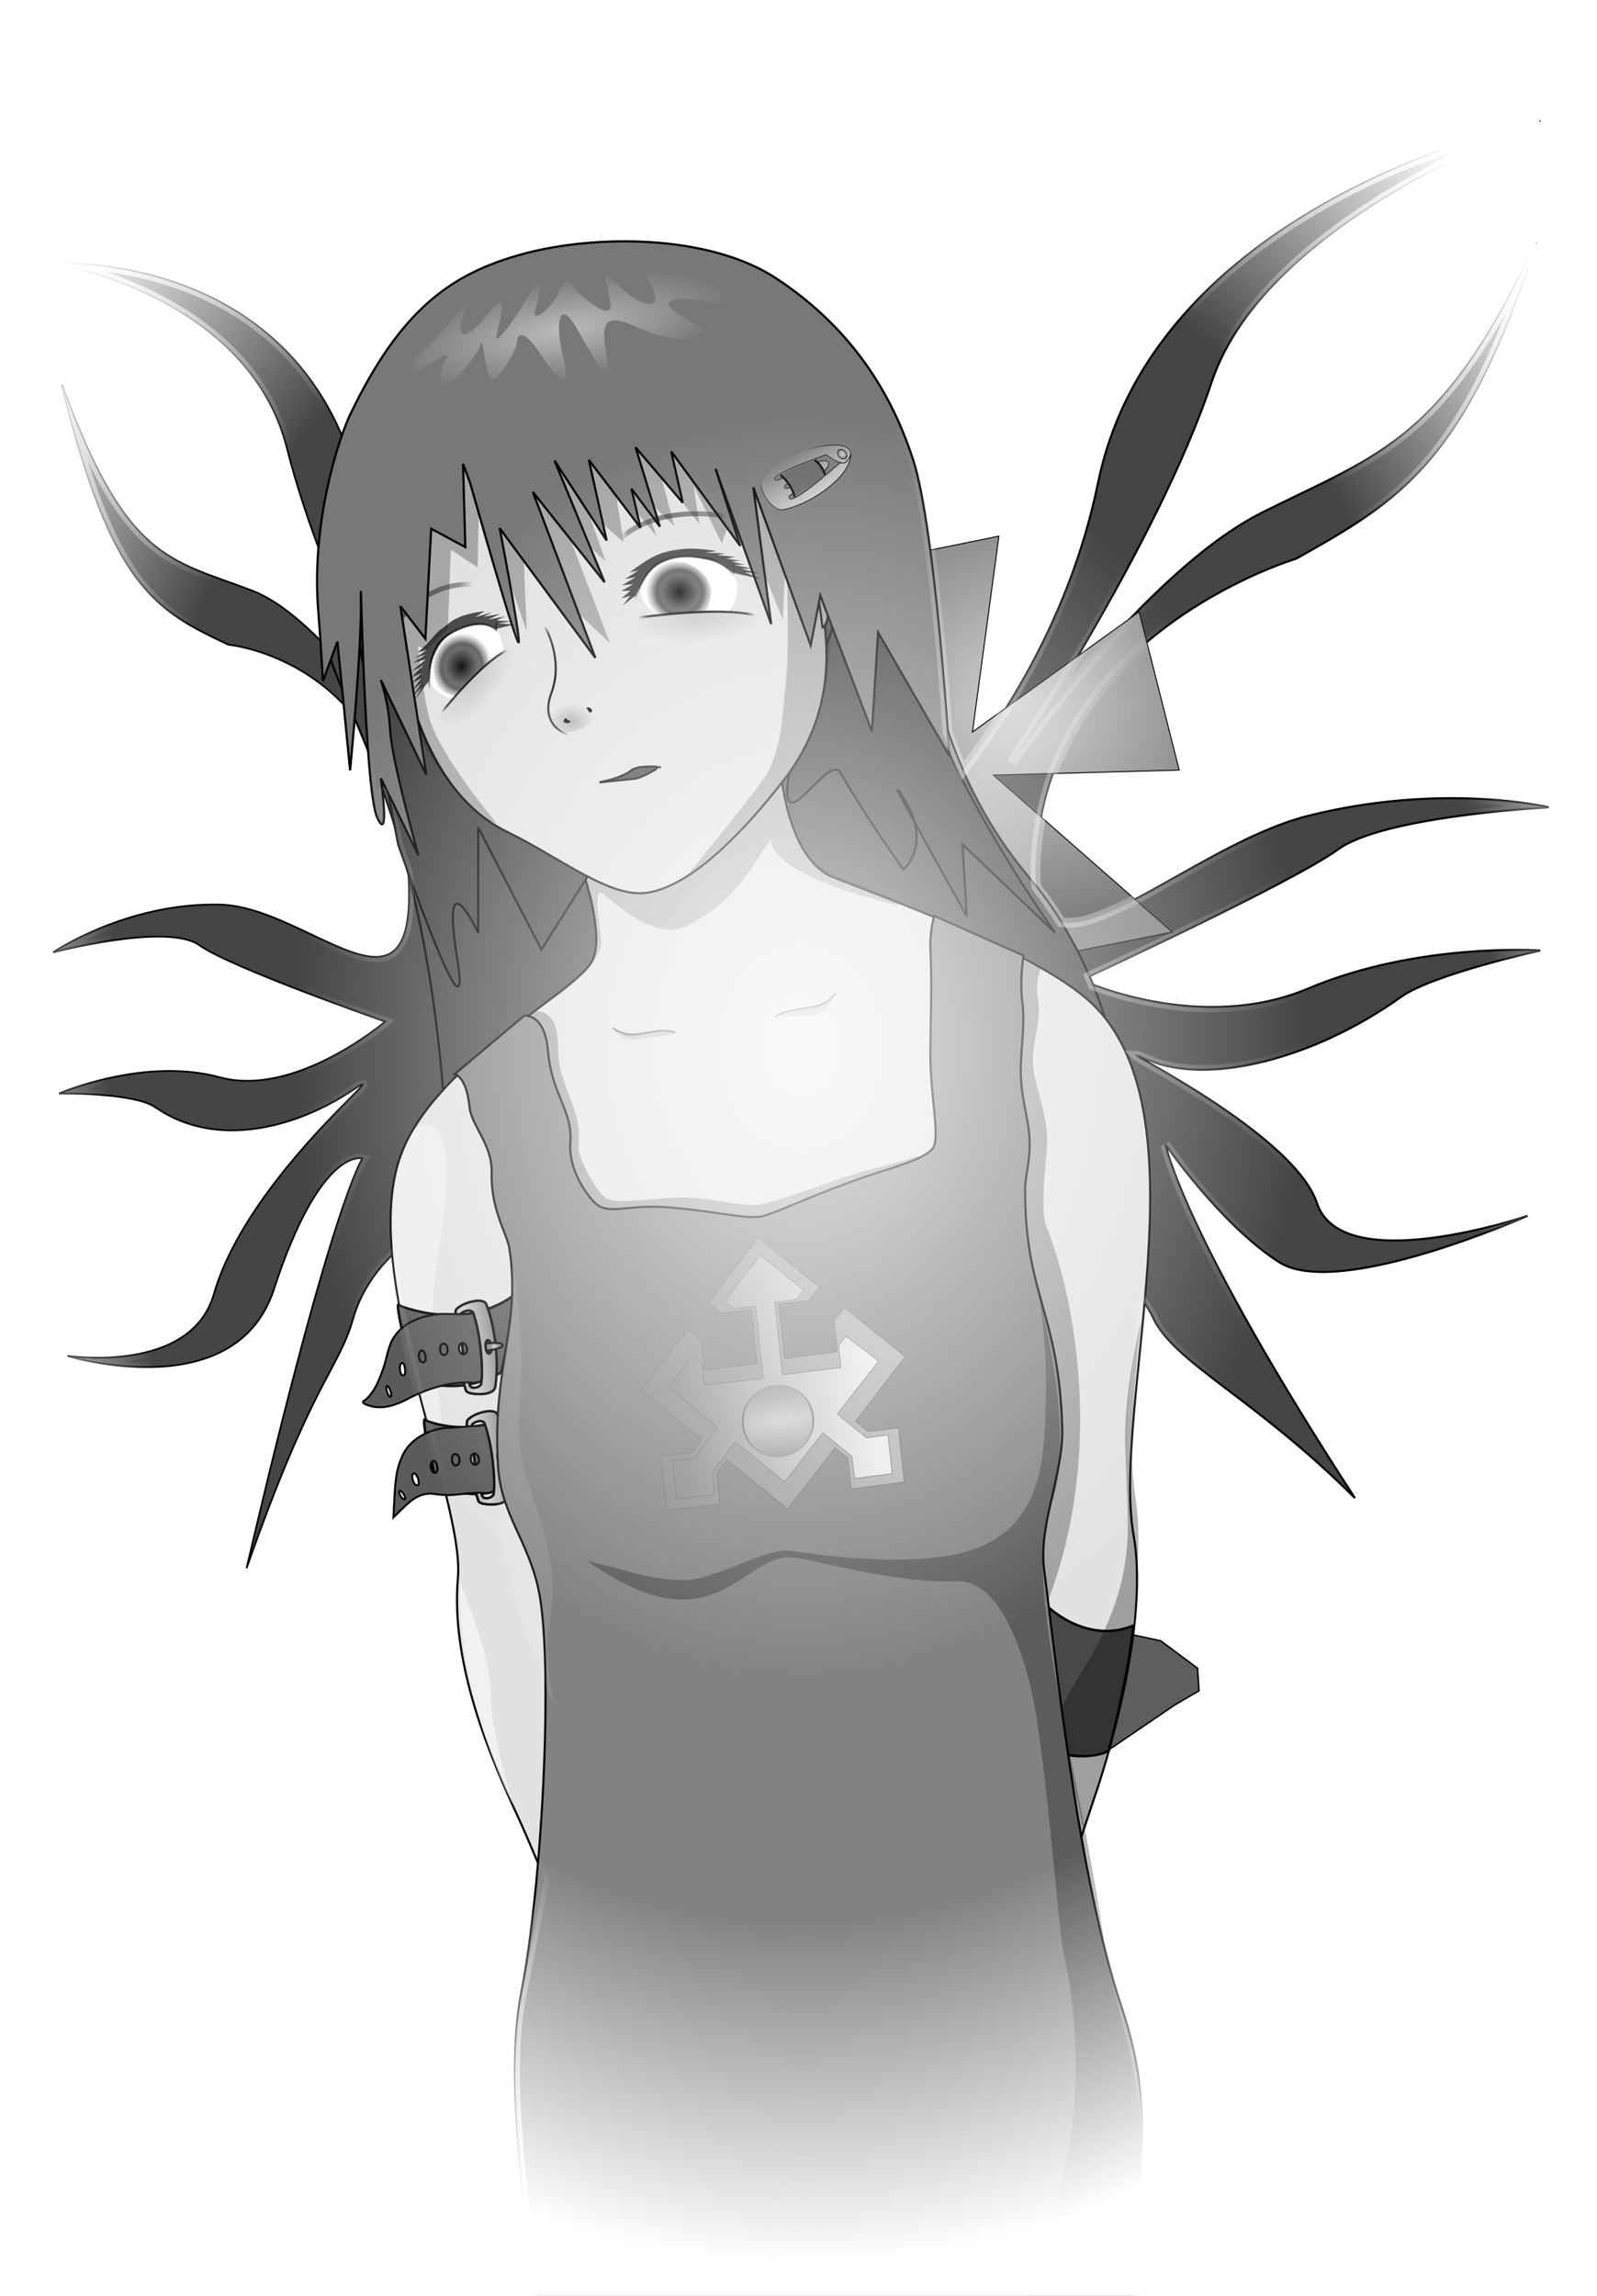 <?xml version="1.0" encoding="UTF-8" standalone="no"?>
<!-- Created with Inkscape (http://www.inkscape.org/) -->
<svg
   xmlns:dc="http://purl.org/dc/elements/1.1/"
   xmlns:cc="http://web.resource.org/cc/"
   xmlns:rdf="http://www.w3.org/1999/02/22-rdf-syntax-ns#"
   xmlns:svg="http://www.w3.org/2000/svg"
   xmlns="http://www.w3.org/2000/svg"
   xmlns:xlink="http://www.w3.org/1999/xlink"
   xmlns:sodipodi="http://sodipodi.sourceforge.net/DTD/sodipodi-0.dtd"
   xmlns:inkscape="http://www.inkscape.org/namespaces/inkscape"
   width="256"
   height="368"
   id="svg2"
   sodipodi:version="0.32"
   inkscape:version="0.44+devel"
   sodipodi:docbase="/home/fenix/devel/lunique-cvs/htdocs/src/img"
   sodipodi:docname="gnueva.svg"
   inkscape:export-filename="/home/fenix/devel/lunique-cvs/www-data/gnueva.png"
   inkscape:export-xdpi="72"
   inkscape:export-ydpi="72"
   version="1.0"
   inkscape:output_extension="org.inkscape.output.svg.inkscape"
   sodipodi:modified="true">
  <defs
     id="defs4">
    <linearGradient
       id="linearGradient2374">
      <stop
         id="stop2376"
         offset="0"
         style="stop-color:#9b9b9b;stop-opacity:1;" />
      <stop
         id="stop2378"
         offset="1"
         style="stop-color:#424242;stop-opacity:1;" />
    </linearGradient>
    <linearGradient
       inkscape:collect="always"
       id="linearGradient5907">
      <stop
         style="stop-color:#ffffff;stop-opacity:1;"
         offset="0"
         id="stop5909" />
      <stop
         style="stop-color:#ffffff;stop-opacity:0;"
         offset="1"
         id="stop5911" />
    </linearGradient>
    <linearGradient
       id="linearGradient14979">
      <stop
         style="stop-color:#8d8d8d;stop-opacity:1;"
         offset="0"
         id="stop14981" />
      <stop
         style="stop-color:#000000;stop-opacity:1;"
         offset="1"
         id="stop14983" />
    </linearGradient>
    <linearGradient
       id="linearGradient9655">
      <stop
         style="stop-color:#ffffff;stop-opacity:0.805;"
         offset="0"
         id="stop9657" />
      <stop
         id="stop21044"
         offset="0.524"
         style="stop-color:#ffffff;stop-opacity:0;" />
      <stop
         style="stop-color:#ffffff;stop-opacity:0;"
         offset="0.608"
         id="stop21046" />
      <stop
         id="stop21050"
         offset="0.717"
         style="stop-color:#ffffff;stop-opacity:0;" />
      <stop
         id="stop21048"
         offset="1"
         style="stop-color:#ffffff;stop-opacity:1;" />
    </linearGradient>
    <linearGradient
       id="linearGradient7901">
      <stop
         id="stop7903"
         offset="0"
         style="stop-color:#ffffff;stop-opacity:0;" />
      <stop
         style="stop-color:#ffffff;stop-opacity:0;"
         offset="0.373"
         id="stop18414" />
      <stop
         style="stop-color:#ffffff;stop-opacity:0.523;"
         offset="0.747"
         id="stop15793" />
      <stop
         id="stop7905"
         offset="1"
         style="stop-color:#ffffff;stop-opacity:1;" />
    </linearGradient>
    <linearGradient
       inkscape:collect="always"
       id="linearGradient18170">
      <stop
         style="stop-color:#000000;stop-opacity:1;"
         offset="0"
         id="stop18172" />
      <stop
         style="stop-color:#000000;stop-opacity:0;"
         offset="1"
         id="stop18174" />
    </linearGradient>
    <linearGradient
       id="linearGradient11087">
      <stop
         style="stop-color:#000000;stop-opacity:1;"
         offset="0"
         id="stop11089" />
      <stop
         id="stop15486"
         offset="0.837"
         style="stop-color:#000000;stop-opacity:0.714;" />
      <stop
         style="stop-color:#000000;stop-opacity:0;"
         offset="1"
         id="stop11091" />
    </linearGradient>
    <linearGradient
       id="linearGradient10178">
      <stop
         style="stop-color:#c5c5c5;stop-opacity:1;"
         offset="0"
         id="stop10180" />
      <stop
         style="stop-color:#e3e3e3;stop-opacity:1;"
         offset="1"
         id="stop10182" />
    </linearGradient>
    <linearGradient
       id="linearGradient9291">
      <stop
         style="stop-color:#e2e2e2;stop-opacity:1"
         offset="0"
         id="stop9293" />
      <stop
         id="stop9303"
         offset="0.729"
         style="stop-color:#000000;stop-opacity:1;" />
      <stop
         style="stop-color:#000000;stop-opacity:0;"
         offset="1"
         id="stop9295" />
    </linearGradient>
    <linearGradient
       id="linearGradient4868">
      <stop
         style="stop-color:#000000;stop-opacity:1;"
         offset="0"
         id="stop4870" />
      <stop
         id="stop4890"
         offset="0.545"
         style="stop-color:#646464;stop-opacity:1;" />
      <stop
         id="stop4888"
         offset="0.691"
         style="stop-color:#535353;stop-opacity:0.971;" />
      <stop
         style="stop-color:#747474;stop-opacity:0;"
         offset="1"
         id="stop4872" />
    </linearGradient>
    <radialGradient
       inkscape:collect="always"
       xlink:href="#linearGradient4868"
       id="radialGradient4886"
       cx="295.168"
       cy="729.097"
       fx="295.168"
       fy="729.097"
       r="13.468"
       gradientTransform="matrix(0.351,5.7442976e-2,-6.5409987e-2,0.393,18.09,-196.66)"
       gradientUnits="userSpaceOnUse" />
    <radialGradient
       inkscape:collect="always"
       xlink:href="#linearGradient11087"
       id="radialGradient9301"
       cx="299.51"
       cy="741.874"
       fx="299.51"
       fy="741.874"
       r="21.713"
       gradientTransform="matrix(0.307,-2.1046345e-3,2.6205851e-3,0.382,-17.41,-172.844)"
       gradientUnits="userSpaceOnUse" />
    <radialGradient
       inkscape:collect="always"
       xlink:href="#linearGradient10178"
       id="radialGradient10202"
       cx="296.847"
       cy="739.534"
       fx="296.847"
       fy="739.534"
       r="21.713"
       gradientTransform="matrix(0.154,0.127,-0.274,0.333,232.765,-174.725)"
       gradientUnits="userSpaceOnUse" />
    <radialGradient
       inkscape:collect="always"
       xlink:href="#linearGradient4868"
       id="radialGradient10204"
       gradientUnits="userSpaceOnUse"
       gradientTransform="matrix(0.16,0.116,-0.221,0.305,188.255,-152.347)"
       cx="284.147"
       cy="731.875"
       fx="284.147"
       fy="731.875"
       r="13.468" />
    <radialGradient
       inkscape:collect="always"
       xlink:href="#linearGradient11087"
       id="radialGradient11093"
       cx="280.49"
       cy="733.001"
       fx="280.49"
       fy="733.001"
       r="24.491"
       gradientTransform="matrix(0.238,-0.216,0.197,0.217,-136.834,6.398)"
       gradientUnits="userSpaceOnUse" />
    <radialGradient
       inkscape:collect="always"
       xlink:href="#linearGradient4868"
       id="radialGradient12845"
       gradientUnits="userSpaceOnUse"
       gradientTransform="matrix(-5.8354577e-2,0.189,-0.36,-0.111,390.198,119.798)"
       cx="284.147"
       cy="731.875"
       fx="284.147"
       fy="731.875"
       r="13.468" />
    <radialGradient
       inkscape:collect="always"
       xlink:href="#linearGradient4868"
       id="radialGradient12849"
       gradientUnits="userSpaceOnUse"
       gradientTransform="matrix(-3.7516187e-2,0.384,-0.404,-4.5349681e-2,414.603,14.658)"
       cx="295.168"
       cy="729.097"
       fx="295.168"
       fy="729.097"
       r="13.468" />
    <radialGradient
       inkscape:collect="always"
       xlink:href="#linearGradient11087"
       id="radialGradient12855"
       gradientUnits="userSpaceOnUse"
       gradientTransform="matrix(0.337,-9.9135412e-2,5.7550624e-2,0.195,-28.516,-21.22)"
       cx="285.112"
       cy="730.077"
       fx="285.112"
       fy="730.077"
       r="24.491" />
    <radialGradient
       inkscape:collect="always"
       xlink:href="#linearGradient10178"
       id="radialGradient12859"
       gradientUnits="userSpaceOnUse"
       gradientTransform="matrix(3.559772e-2,0.2,-0.526,4.0848223e-2,490.426,9.184)"
       cx="296.847"
       cy="739.534"
       fx="296.847"
       fy="739.534"
       r="21.713" />
    <radialGradient
       inkscape:collect="always"
       xlink:href="#linearGradient11087"
       id="radialGradient15484"
       cx="399.654"
       cy="659.362"
       fx="399.654"
       fy="659.362"
       r="36.407"
       gradientTransform="matrix(0.279,-1.0288532e-2,4.6255946e-3,0.126,-2.82,18.208)"
       gradientUnits="userSpaceOnUse" />
    <linearGradient
       gradientTransform="matrix(0.449,0,0,0.449,-64.353,-74.394)"
       gradientUnits="userSpaceOnUse"
       y2="446.455"
       x2="313.311"
       y1="536.149"
       x1="313.311"
       id="linearGradient8430"
       xlink:href="#linearGradient17172"
       inkscape:collect="always" />
    <linearGradient
       gradientTransform="matrix(0.449,0,0,0.449,-64.353,-74.394)"
       gradientUnits="userSpaceOnUse"
       y2="446.455"
       x2="313.311"
       y1="536.149"
       x1="313.311"
       id="linearGradient8422"
       xlink:href="#linearGradient4888"
       inkscape:collect="always" />
    <linearGradient
       id="linearGradient4872">
      <stop
         id="stop4874"
         offset="0"
         style="stop-color:#858585;stop-opacity:1;" />
      <stop
         id="stop4876"
         offset="1"
         style="stop-color:#ffffff;stop-opacity:1;" />
    </linearGradient>
    <linearGradient
       id="linearGradient4888">
      <stop
         style="stop-color:#000000;stop-opacity:0.456;"
         offset="0"
         id="stop10199" />
      <stop
         style="stop-color:#000000;stop-opacity:1;"
         offset="1"
         id="stop4892" />
    </linearGradient>
    <linearGradient
       id="linearGradient7523">
      <stop
         id="stop7525"
         offset="0"
         style="stop-color:#828262;stop-opacity:1;" />
      <stop
         id="stop7527"
         offset="1"
         style="stop-color:#1c1c1c;stop-opacity:0" />
    </linearGradient>
    <linearGradient
       id="linearGradient7531"
       inkscape:collect="always">
      <stop
         id="stop7533"
         offset="0"
         style="stop-color:#000000;stop-opacity:1;" />
      <stop
         id="stop7535"
         offset="1"
         style="stop-color:#1c1c1c;stop-opacity:0" />
    </linearGradient>
    <linearGradient
       id="linearGradient17172">
      <stop
         style="stop-color:#d2d2d2;stop-opacity:1;"
         offset="0"
         id="stop17174" />
      <stop
         style="stop-color:#818181;stop-opacity:1;"
         offset="1"
         id="stop17176" />
    </linearGradient>
    <linearGradient
       inkscape:collect="always"
       xlink:href="#linearGradient17172"
       id="linearGradient10227"
       gradientUnits="userSpaceOnUse"
       gradientTransform="matrix(0.449,0,0,0.449,1543.971,69.478)"
       x1="313.311"
       y1="536.149"
       x2="313.311"
       y2="446.455" />
    <linearGradient
       inkscape:collect="always"
       xlink:href="#linearGradient4888"
       id="linearGradient10229"
       gradientUnits="userSpaceOnUse"
       gradientTransform="matrix(0.449,0,0,0.449,1543.971,69.478)"
       x1="313.311"
       y1="536.149"
       x2="313.311"
       y2="446.455" />
    <linearGradient
       inkscape:collect="always"
       xlink:href="#linearGradient4872"
       id="linearGradient11144"
       gradientUnits="userSpaceOnUse"
       gradientTransform="matrix(0.44,0,0,0.44,804.436,55.577)"
       x1="192.092"
       y1="286.747"
       x2="486.583"
       y2="286.747" />
    <linearGradient
       inkscape:collect="always"
       xlink:href="#linearGradient4888"
       id="linearGradient11146"
       gradientUnits="userSpaceOnUse"
       gradientTransform="matrix(0.44,0,0,0.44,866.15,56.909)"
       spreadMethod="pad"
       x1="51.681"
       y1="283.717"
       x2="346.172"
       y2="283.717" />
    <linearGradient
       inkscape:collect="always"
       xlink:href="#linearGradient4872"
       id="linearGradient11148"
       gradientUnits="userSpaceOnUse"
       gradientTransform="matrix(0.313,0,0,0.313,847.329,81.365)"
       x1="192.092"
       y1="286.747"
       x2="486.583"
       y2="286.747" />
    <linearGradient
       inkscape:collect="always"
       xlink:href="#linearGradient4888"
       id="linearGradient11150"
       gradientUnits="userSpaceOnUse"
       gradientTransform="matrix(0.313,0,0,0.313,891.308,82.315)"
       spreadMethod="pad"
       x1="51.681"
       y1="283.717"
       x2="346.172"
       y2="283.717" />
    <radialGradient
       inkscape:collect="always"
       xlink:href="#linearGradient17172"
       id="radialGradient11152"
       gradientUnits="userSpaceOnUse"
       gradientTransform="matrix(3.147,0,0,1,-674.809,0)"
       cx="314.286"
       cy="374.505"
       fx="314.286"
       fy="374.505"
       r="30.606" />
    <radialGradient
       inkscape:collect="always"
       xlink:href="#linearGradient7531"
       id="radialGradient11154"
       gradientUnits="userSpaceOnUse"
       gradientTransform="matrix(3.147,0,0,1,-674.809,0)"
       cx="314.286"
       cy="374.505"
       fx="314.286"
       fy="374.505"
       r="30.606" />
    <radialGradient
       inkscape:collect="always"
       xlink:href="#linearGradient18170"
       id="radialGradient18176"
       cx="301.559"
       cy="253.335"
       fx="301.559"
       fy="253.335"
       r="11.223"
       gradientTransform="matrix(0.334,0,0,0.259,-9.12,50.056)"
       gradientUnits="userSpaceOnUse" />
    <radialGradient
       inkscape:collect="always"
       xlink:href="#linearGradient9655"
       id="radialGradient11411"
       gradientUnits="userSpaceOnUse"
       gradientTransform="matrix(-0.731,9.240232e-3,-1.818753e-2,-1.256,1113.978,1682.36)"
       spreadMethod="reflect"
       cx="642.585"
       cy="767.069"
       fx="642.585"
       fy="767.069"
       r="299.005" />
    <radialGradient
       inkscape:collect="always"
       xlink:href="#linearGradient7901"
       id="radialGradient14045"
       cx="430.658"
       cy="687.16"
       fx="430.658"
       fy="687.16"
       r="374.767"
       gradientTransform="matrix(-3.874652e-8,0.717,-1.022,-3.517203e-8,1057.591,871.877)"
       gradientUnits="userSpaceOnUse"
       spreadMethod="pad" />
    <linearGradient
       inkscape:collect="always"
       xlink:href="#linearGradient7901"
       id="linearGradient19293"
       x1="392.949"
       y1="792.753"
       x2="396.99"
       y2="1036.2"
       gradientUnits="userSpaceOnUse"
       gradientTransform="translate(897.015,262.64)" />
    <linearGradient
       inkscape:collect="always"
       xlink:href="#linearGradient4872"
       id="linearGradient15437"
       gradientUnits="userSpaceOnUse"
       gradientTransform="matrix(0.172,-9.517495e-2,4.722597e-2,0.177,56.295,-98.732)"
       x1="192.092"
       y1="286.747"
       x2="486.583"
       y2="286.747" />
    <linearGradient
       inkscape:collect="always"
       xlink:href="#linearGradient4888"
       id="linearGradient15439"
       gradientUnits="userSpaceOnUse"
       gradientTransform="matrix(0.172,-9.517495e-2,4.722597e-2,0.177,80.633,-111.561)"
       spreadMethod="pad"
       x1="51.681"
       y1="283.717"
       x2="346.172"
       y2="283.717" />
    <linearGradient
       inkscape:collect="always"
       xlink:href="#linearGradient4872"
       id="linearGradient15441"
       gradientUnits="userSpaceOnUse"
       gradientTransform="matrix(0.123,-6.782348e-2,3.365412e-2,0.126,75.882,-97.661)"
       x1="192.092"
       y1="286.747"
       x2="486.583"
       y2="286.747" />
    <linearGradient
       inkscape:collect="always"
       xlink:href="#linearGradient4888"
       id="linearGradient15443"
       gradientUnits="userSpaceOnUse"
       gradientTransform="matrix(0.123,-6.782348e-2,3.365412e-2,0.126,93.226,-106.803)"
       spreadMethod="pad"
       x1="51.681"
       y1="283.717"
       x2="346.172"
       y2="283.717" />
    <radialGradient
       inkscape:collect="always"
       xlink:href="#linearGradient17172"
       id="radialGradient15445"
       gradientUnits="userSpaceOnUse"
       gradientTransform="matrix(3.147,0,0,1,-674.809,0)"
       cx="314.286"
       cy="374.505"
       fx="314.286"
       fy="374.505"
       r="30.606" />
    <radialGradient
       inkscape:collect="always"
       xlink:href="#linearGradient7531"
       id="radialGradient15447"
       gradientUnits="userSpaceOnUse"
       gradientTransform="matrix(3.147,0,0,1,-674.809,0)"
       cx="314.286"
       cy="374.505"
       fx="314.286"
       fy="374.505"
       r="30.606" />
    <linearGradient
       inkscape:collect="always"
       xlink:href="#linearGradient11087"
       id="linearGradient2313"
       x1="111.419"
       y1="133.761"
       x2="114.011"
       y2="145.013"
       gradientUnits="userSpaceOnUse"
       spreadMethod="reflect"
       gradientTransform="matrix(0.786,0,0,0.786,1.656,3.996)" />
    <linearGradient
       inkscape:collect="always"
       xlink:href="#linearGradient11087"
       id="linearGradient4067"
       x1="78.071"
       y1="118.195"
       x2="94.607"
       y2="115.963"
       gradientUnits="userSpaceOnUse"
       gradientTransform="matrix(0.786,0,0,0.786,1.656,3.996)" />
    <linearGradient
       inkscape:collect="always"
       xlink:href="#linearGradient11087"
       id="linearGradient4948"
       x1="135.268"
       y1="102.169"
       x2="145.857"
       y2="99.195"
       gradientUnits="userSpaceOnUse"
       spreadMethod="reflect"
       gradientTransform="matrix(0.786,0,0,0.786,1.656,3.996)" />
    <radialGradient
       inkscape:collect="always"
       xlink:href="#linearGradient9655"
       id="radialGradient7077"
       cx="506.077"
       cy="233.508"
       fx="506.078"
       fy="233.508"
       r="152.5"
       gradientTransform="matrix(1.015,-5.2059842e-3,6.5632767e-3,1.28,-386.832,-128.414)"
       gradientUnits="userSpaceOnUse" />
    <radialGradient
       inkscape:collect="always"
       xlink:href="#linearGradient9655"
       id="radialGradient7966"
       cx="161.236"
       cy="231.342"
       fx="161.237"
       fy="231.342"
       r="152.713"
       gradientTransform="matrix(1.014,-5.1987385e-3,6.5597541e-3,1.279,-36.569,-127.279)"
       gradientUnits="userSpaceOnUse" />
    <linearGradient
       inkscape:collect="always"
       xlink:href="#linearGradient17172"
       id="linearGradient16740"
       gradientUnits="userSpaceOnUse"
       spreadMethod="reflect"
       x1="94.199"
       y1="272.143"
       x2="99.978"
       y2="271.165" />
    <radialGradient
       inkscape:collect="always"
       xlink:href="#linearGradient17172"
       id="radialGradient17623"
       cx="99.043"
       cy="271.178"
       fx="99.043"
       fy="271.178"
       r="0.953"
       gradientTransform="matrix(0.692,-0.111,0.102,0.575,-16.967,70.873)"
       gradientUnits="userSpaceOnUse" />
    <linearGradient
       inkscape:collect="always"
       xlink:href="#linearGradient17172"
       id="linearGradient20272"
       gradientUnits="userSpaceOnUse"
       spreadMethod="reflect"
       x1="94.199"
       y1="272.143"
       x2="99.978"
       y2="271.165"
       gradientTransform="matrix(0.786,0,0,0.786,1.259,2.408)" />
    <linearGradient
       inkscape:collect="always"
       xlink:href="#linearGradient17172"
       id="linearGradient21157"
       gradientUnits="userSpaceOnUse"
       gradientTransform="matrix(0.786,-1.2166301e-2,1.2166301e-2,0.786,-0.141,21.294)"
       spreadMethod="reflect"
       x1="94.199"
       y1="272.143"
       x2="99.978"
       y2="271.165" />
    <radialGradient
       inkscape:collect="always"
       xlink:href="#linearGradient17172"
       id="radialGradient21159"
       gradientUnits="userSpaceOnUse"
       gradientTransform="matrix(0.692,-0.111,0.102,0.575,-15.07,88.571)"
       cx="99.043"
       cy="271.178"
       fx="99.043"
       fy="271.178"
       r="0.953" />
    <radialGradient
       inkscape:collect="always"
       xlink:href="#linearGradient17172"
       id="radialGradient24685"
       cx="263.145"
       cy="307.977"
       fx="263.145"
       fy="307.977"
       r="45.052"
       gradientTransform="matrix(0.997,-8.021693e-2,7.796869e-2,0.969,-80.874,-138.113)"
       gradientUnits="userSpaceOnUse" />
    <linearGradient
       inkscape:collect="always"
       xlink:href="#linearGradient11087"
       id="linearGradient2375"
       gradientUnits="userSpaceOnUse"
       x1="42.879"
       y1="-101.364"
       x2="98.721"
       y2="-107.078" />
    <linearGradient
       inkscape:collect="always"
       xlink:href="#linearGradient17172"
       id="linearGradient2377"
       gradientUnits="userSpaceOnUse"
       x1="42.879"
       y1="-101.364"
       x2="98.721"
       y2="-107.078" />
    <radialGradient
       inkscape:collect="always"
       xlink:href="#linearGradient17172"
       id="radialGradient3260"
       cx="79.286"
       cy="-35.357"
       fx="79.286"
       fy="-35.357"
       r="5"
       gradientTransform="matrix(1,0,0,1.214,0,7.577)"
       gradientUnits="userSpaceOnUse" />
    <linearGradient
       inkscape:collect="always"
       xlink:href="#linearGradient17172"
       id="linearGradient3272"
       gradientUnits="userSpaceOnUse"
       x1="42.879"
       y1="-101.364"
       x2="98.721"
       y2="-107.078" />
    <linearGradient
       inkscape:collect="always"
       xlink:href="#linearGradient11087"
       id="linearGradient3274"
       gradientUnits="userSpaceOnUse"
       x1="42.879"
       y1="-101.364"
       x2="98.721"
       y2="-107.078" />
    <radialGradient
       inkscape:collect="always"
       xlink:href="#linearGradient17172"
       id="radialGradient3276"
       gradientUnits="userSpaceOnUse"
       gradientTransform="matrix(1,0,0,1.214,0,7.577)"
       cx="79.286"
       cy="-35.357"
       fx="79.286"
       fy="-35.357"
       r="5" />
    <radialGradient
       inkscape:collect="always"
       xlink:href="#linearGradient5907"
       id="radialGradient5913"
       cx="118.258"
       cy="57.85"
       fx="118.258"
       fy="57.85"
       r="34.798"
       gradientTransform="matrix(0.774,-0.138,4.2189608e-2,0.236,-3.825,55.54)"
       gradientUnits="userSpaceOnUse" />
    <radialGradient
       inkscape:collect="always"
       xlink:href="#linearGradient2374"
       id="radialGradient2372"
       cx="96.383"
       cy="32.457"
       fx="96.383"
       fy="32.457"
       r="67.502"
       gradientTransform="matrix(1.497,-0.62,0.156,0.377,-954.79,278.427)"
       gradientUnits="userSpaceOnUse" />
    <linearGradient
       inkscape:collect="always"
       xlink:href="#linearGradient2374"
       id="linearGradient3261"
       x1="5.389"
       y1="104.3"
       x2="187.129"
       y2="83.844"
       gradientUnits="userSpaceOnUse"
       gradientTransform="translate(-897.015,174.756)" />
    <filter
       inkscape:collect="always"
       id="filter3318">
      <feGaussianBlur
         inkscape:collect="always"
         stdDeviation="0.449"
         id="feGaussianBlur3320" />
    </filter>
  </defs>
  <sodipodi:namedview
     id="base"
     pagecolor="#ffffff"
     bordercolor="#666666"
     borderopacity="1.0"
     inkscape:pageopacity="0.0"
     inkscape:pageshadow="2"
     inkscape:zoom="1.979899"
     inkscape:cx="277.59946"
     inkscape:cy="242.59522"
     inkscape:document-units="px"
     inkscape:current-layer="layer2"
     inkscape:window-width="1014"
     inkscape:window-height="687"
     inkscape:window-x="2"
     inkscape:window-y="26"
     showguides="true"
     inkscape:guide-bbox="true"
     showgrid="false"
     borderlayer="false"
     width="256px"
     height="368px" />
  <g
     inkscape:label="bottom"
     inkscape:groupmode="layer"
     id="layer1"
     style="display:inline"
     sodipodi:insensitive="true" />
  <g
     inkscape:groupmode="layer"
     id="layer2"
     inkscape:label="draw"
     style="display:inline">
    <g
       id="g12289"
       transform="translate(862.67,44.447)">
      <path
         sodipodi:nodetypes="czszczszssssc"
         id="path5730"
         d="M 473.508,801.438 C 491.427,853.966 593.587,943.992 587.025,918.248 C 580.292,891.835 533.983,777.195 560.861,835.783 C 587.739,894.372 661.051,951.855 643.02,911.351 C 625.494,871.978 592.219,799.418 607.897,829.723 C 623.576,860.027 714.662,906.452 693.011,876.19 C 671.81,846.556 623.576,783.256 623.576,783.256 C 623.576,783.256 719.729,868.982 702.878,830.437 C 686.289,792.491 649.085,726.372 623.576,670.118 C 560.717,531.496 613.031,481.216 625.816,350.91 C 642.412,181.766 485.07,7.865 433.191,84.23 C 358.426,194.284 417.513,270.098 397.354,393.337 C 391.787,427.373 339.119,455.966 339.119,455.966"
         style="fill:#989898;fill-opacity:1;fill-rule:evenodd;stroke:#000000;stroke-width:1.053px;stroke-linecap:butt;stroke-linejoin:miter;stroke-opacity:1" />
      <path
         sodipodi:nodetypes="csssccscssssc"
         id="path6605"
         d="M 279.795,853.741 C 278.885,908.096 233.828,993.748 233.828,993.748 C 233.828,993.748 238.476,840.542 233.276,902.36 C 228.077,964.177 199.063,999.488 199.063,999.488 C 199.063,999.488 207.335,872.297 203.567,904.579 C 199.799,936.861 160.708,964.638 160.708,964.638 C 179.681,907.22 185.228,861.948 185.228,861.948 C 185.228,861.948 135.708,946.791 143.729,921.62 C 151.751,896.449 158.944,810.854 163.755,751.551 C 175.611,605.417 134.305,565.401 101.811,440.462 C 59.632,278.284 122.159,81.388 168.152,146.932 C 234.435,241.392 212.948,325.587 248.578,442.355 C 258.418,474.604 295.823,493.398 295.823,493.398"
         style="fill:#989898;fill-opacity:1;fill-rule:evenodd;stroke:#000000;stroke-width:0.833px;stroke-linecap:butt;stroke-linejoin:miter;stroke-opacity:1;display:inline" />
      <path
         sodipodi:nodetypes="csscccccccccccccccsssccc"
         id="path20805"
         d="M 202.132,199.604 C 173.283,145.715 144.777,180.623 133.391,218.694 C 103.232,319.53 87.258,347.786 147.19,516.976 C 207.116,686.151 160.665,843.469 163.927,869.029 C 164.624,874.782 176.683,865.122 190.341,853.295 C 186.559,876.418 180.213,902.237 180.839,920.728 C 189.969,924.062 201.423,901.192 211.877,889.607 L 210.45,958.476 C 221.042,957.671 233.457,912.82 245.453,878.074 C 246.841,901.918 246.176,930.35 249.97,948.817 C 262.516,948.779 269.633,930.009 279.178,919.619 C 266.947,944.027 256.09,969.704 240.468,990.985 C 243.266,955.349 244.328,920.07 244.284,885.017 C 236.764,924.2 239.022,944.052 201.102,995.972 L 208.93,896.915 C 204.798,912.432 203.018,927.015 157.217,959.091 C 171.337,926.54 179.298,892.535 187.344,858.551 C 171.005,880.653 159.779,898.11 143.689,915.161 C 143.689,915.161 167.665,761.014 169.643,683.395 C 171.621,605.776 138.745,542.112 110.209,459.497 C 61.864,319.537 98.953,143.854 158.801,135.377 C 178.157,132.621 213.136,198.95 213.136,198.95 L 223.897,316.362 L 202.132,199.604 z "
         style="opacity:0.362;fill:#ffffff;fill-opacity:1;fill-rule:evenodd;stroke:none;stroke-width:1px;stroke-linecap:butt;stroke-linejoin:miter;stroke-opacity:1;display:inline" />
      <path
         sodipodi:nodetypes="csscccccccccccccccsssccc"
         id="path19930"
         d="M 418.896,141.247 C 452.231,84.678 491.761,111.121 517.933,146.124 C 587.255,238.837 616.933,263.303 582.583,441.089 C 548.236,618.858 655.568,763.623 658.273,789.316 C 658.933,795.091 639.793,788.054 617.867,779.215 C 629.492,801.106 645.366,825.121 649.687,843.36 C 638.175,848.461 616.163,828.362 598.674,819.116 L 619.887,886.291 C 605.225,887.633 575.754,846.194 549.681,814.57 C 554.461,838.206 563.322,865.924 563.318,884.776 C 546.206,887.261 531.255,870.306 515.336,862.047 C 538.838,883.498 560.821,906.467 588.067,924.172 C 574.283,889.827 562.965,855.481 553.217,821.136 C 574.43,858.007 576.907,877.907 643.121,921.141 L 604.735,825.682 C 614.709,840.051 621.214,853.978 692.618,876.19 C 664.265,847.143 643.899,815.433 623.423,783.761 C 651.878,802.126 672.063,816.969 698.766,830.437 C 698.766,830.437 622.956,684.259 598.542,608.623 C 574.128,532.988 601.127,464.013 616.907,377.348 C 643.642,230.525 543.934,65.888 459.987,69.619 C 432.833,70.811 403.714,142.819 403.714,142.819 L 386.542,226.661 L 418.896,141.247 z "
         style="opacity:0.371;fill:#ffffff;fill-opacity:1;fill-rule:evenodd;stroke:none;stroke-width:1px;stroke-linecap:butt;stroke-linejoin:miter;stroke-opacity:1" />
    </g>
    <path
       style="fill:#454545;fill-opacity:1;fill-rule:evenodd;stroke:#000000;stroke-width:0.334px;stroke-linecap:butt;stroke-linejoin:miter;stroke-opacity:1"
       d="M 127.404,150.329 C 127.404,150.329 166.559,123.326 176.01,77.42 C 185.461,31.514 246.894,19.362 246.894,19.362 C 246.894,19.362 203.013,34.889 194.237,61.218 C 185.461,87.546 161.833,122.65 161.833,122.65 C 161.833,122.65 183.436,91.597 202.338,82.145 C 221.24,72.694 231.367,70.669 246.219,38.94 C 234.742,74.044 224.616,80.12 207.739,89.571 C 207.739,89.571 171.284,100.373 166.559,132.777 C 161.833,165.181 188.161,136.152 209.764,130.751 C 231.367,125.351 248.244,129.401 248.244,129.401 C 248.244,129.401 221.916,130.751 214.49,136.152 C 207.064,141.553 173.309,157.08 173.309,157.08 C 173.309,157.08 192.212,165.856 209.764,158.43 C 227.316,151.004 246.894,152.354 246.894,152.354 C 246.894,152.354 229.681,156.163 224.616,159.78 C 210.439,169.906 193.562,173.957 184.111,169.906 C 173.934,165.545 207.064,180.708 211.114,192.859 C 215.165,205.011 244.868,194.885 244.868,194.885 C 244.868,194.885 214.49,208.386 205.038,202.311 C 195.587,196.235 186.811,183.408 186.811,183.408 C 186.811,183.408 189.511,197.585 217.19,240.115 C 200.988,223.913 188.161,218.513 184.786,211.087 C 181.41,203.661 165.883,194.885 165.883,194.885 L 136.18,188.809 L 127.404,150.329 z "
       id="path12295"
       sodipodi:nodetypes="cscscsccsscscscssscscccccc" />
    <path
       style="fill:#454545;fill-opacity:1;fill-rule:evenodd;stroke:#000000;stroke-width:0.278px;stroke-linecap:butt;stroke-linejoin:miter;stroke-opacity:1;display:inline"
       d="M 92.356,145.307 C 92.356,145.307 65.195,127.464 58.639,83.769 C 52.083,40.075 9.469,42.296 9.469,42.296 C 9.469,42.296 39.907,47.557 45.995,71.832 C 52.083,96.107 68.473,125.684 68.473,125.684 C 68.473,125.684 53.488,99.684 40.376,94.655 C 27.264,89.626 20.239,89.97 9.937,61.715 C 17.898,94.135 24.922,97.841 36.629,103.344 C 36.629,103.344 61.917,105.617 65.195,136.915 C 68.473,168.214 50.21,145.345 35.225,144.998 C 20.239,144.651 8.532,152.65 8.532,152.65 C 8.532,152.65 26.795,147.841 31.947,151.504 C 37.098,155.168 61.753,163.745 61.753,163.745 C 61.753,163.745 47.4,175.996 35.225,172.677 C 23.049,169.357 9.469,175.287 9.469,175.287 C 9.469,175.287 21.409,175.069 24.922,177.501 C 34.756,184.311 47.651,180.685 56.547,174.733 C 64.66,169.304 39.798,188.247 34.288,207.422 C 30.588,220.298 10.874,217.344 10.874,217.344 C 10.874,217.344 37.719,225.601 43.903,206.675 C 51.448,183.586 58.104,185.692 58.104,185.692 C 58.104,185.692 53.324,192.242 39.525,251.374 C 50.088,221.255 54.26,219.604 56.602,211.389 C 58.943,203.173 65.663,198.865 65.663,198.865 L 86.268,185.84 L 92.356,145.307 z "
       id="path13170"
       sodipodi:nodetypes="cscscsccsscscscssscscccccc" />
    <path
       style="fill:url(#radialGradient24685);fill-opacity:1;fill-rule:evenodd;stroke:#000000;stroke-width:0.2;stroke-linecap:butt;stroke-linejoin:miter;stroke-miterlimit:4;stroke-dasharray:none;stroke-opacity:1;filter:url(#filter3318)"
       d="M 146.627,132.491 L 154.182,160.258 L 183.773,153.317 L 155.991,173.287 L 186.105,188.599 L 194.71,156.997 L 202.58,191.833 L 236.994,185.01 L 200.468,152.987 L 238.388,151.962 L 230.217,119.683 L 196.214,144.208 L 201.613,104.25 L 168.709,110.952 L 180.827,141.899 L 146.627,132.491 z "
       id="path22931"
       sodipodi:nodetypes="cccccccccccccccc"
       transform="matrix(0.786,0,0,0.786,1.656,3.996)" />
    <path
       style="fill:#474747;fill-opacity:1;fill-rule:evenodd;stroke:#000000;stroke-width:0.334px;stroke-linecap:butt;stroke-linejoin:miter;stroke-opacity:1"
       d="M 147.174,82.034 C 147.174,82.034 143.988,115.529 164.768,140.397 C 194.798,176.337 173.531,229.118 173.531,229.118 C 173.531,229.118 69.839,260.426 71.648,214.448 C 74.543,140.886 56.135,117.253 52.504,104.075"
       id="path16363"
       sodipodi:nodetypes="cscsc" />
    <path
       style="fill:#5e5e5e;fill-opacity:1;fill-rule:evenodd;stroke:#000000;stroke-width:0.239;stroke-linecap:butt;stroke-linejoin:miter;stroke-miterlimit:4;stroke-dasharray:none;stroke-opacity:1"
       d="M 188.283,273.307 L 165.65,288.695 L 164.928,286.035 L 158.847,280.344 L 151.479,278.835 L 179.764,261.648 L 186.07,263.014 L 191.967,267.399 L 192.198,271.018 L 188.283,273.307 z "
       id="path21161" />
    <path
       style="fill:#e2e2e2;fill-opacity:1;fill-rule:evenodd;stroke:#000000;stroke-width:0.334px;stroke-linecap:butt;stroke-linejoin:miter;stroke-opacity:1"
       d="M 181.722,246.132 C 178.086,225.433 193.776,178.026 174.724,160.569 C 165.831,152.422 140.935,143.55 133.55,140.62 C 126.165,137.691 125.099,123.466 125.099,123.466 L 93.398,139.514 C 93.398,139.514 97.079,150.091 94.886,154.124 C 92.094,159.257 69.134,170.696 64.054,185.709 C 57.697,204.494 74.526,240.261 73.405,252.948 C 72.176,266.846 78.797,282.048 82.848,290.825 C 86.899,299.601 92.974,315.465 92.974,315.465 L 107.151,327.617 C 107.151,327.617 95.675,270.234 95.675,260.783 C 95.675,251.332 95,201.376 95,201.376 L 98.375,302.639 L 163.183,264.159 L 155.757,237.83 L 153.732,210.152 L 167.909,310.74 L 175.454,288.065 C 175.454,288.065 184.561,262.293 181.722,246.132 z "
       id="path17238"
       sodipodi:nodetypes="cssccssssccscccccccs" />
    <path
       style="fill:#3e3e3e;fill-opacity:1;fill-rule:evenodd;stroke:#000000;stroke-width:0.334px;stroke-linecap:butt;stroke-linejoin:miter;stroke-opacity:1"
       d="M 133.364,100.912 C 133.364,100.912 125.769,122.515 126.191,127.409 C 126.613,132.304 133.004,120.935 134.714,123.865 C 139.439,131.966 144.84,139.392 144.84,139.392 C 144.84,139.392 149.566,135.341 144.84,127.915 C 140.114,120.49 154.966,146.818 154.966,146.818 L 154.291,135.341 L 169.143,149.518 C 169.143,149.518 146.19,117.789 144.84,96.862 C 143.966,83.321 132.013,79.984 132.013,79.984 L 133.364,100.912 z "
       id="path1349"
       sodipodi:nodetypes="csscscccscc" />
    <path
       style="fill:#414141;fill-opacity:1;fill-rule:evenodd;stroke:#000000;stroke-width:0.334px;stroke-linecap:butt;stroke-linejoin:miter;stroke-opacity:1"
       d="M 63.83,135.341 C 63.83,135.341 75.981,170.446 73.281,153.569 C 70.581,136.692 76.656,149.518 76.656,149.518 L 76.656,132.641 L 86.783,152.219 L 94.884,139.392 L 96.234,111.038 L 64.505,85.385 L 55.054,90.111 L 63.83,135.341 z "
       id="path2224" />
    <path
       style="opacity:0.216;fill:#000000;fill-opacity:1;fill-rule:evenodd;stroke:none;stroke-width:1px;stroke-linecap:butt;stroke-linejoin:miter;stroke-opacity:1"
       d="M 88.485,160.157 C 88.485,160.157 96.909,154.414 96.376,150.625 C 95.591,145.044 95.421,142.51 96.614,143.226 C 97.808,143.942 104.981,151.389 110.458,148.238 C 117.334,144.281 118.334,142.271 123.346,134.872 C 124.58,133.05 119.11,139.228 144.111,145.135 C 140.471,139.824 126.688,144.896 124.778,122.938 C 123.391,107.158 88.261,130.098 88.261,130.098 C 88.261,130.098 96.618,143.287 95.421,152.057 C 94.818,156.471 88.246,160.396 88.485,160.157 z "
       id="path12031"
       sodipodi:nodetypes="csssscscsc" />
    <path
       style="fill:#e2e2e2;fill-opacity:1;fill-rule:evenodd;stroke:#000000;stroke-width:0.334px;stroke-linecap:butt;stroke-linejoin:miter;stroke-opacity:1"
       d="M 123.326,65.786 C 132.624,66.212 108.026,56.436 95.587,62.702 L 68.15,75.504 C 60.205,73.539 63.56,99.23 63.56,99.23 C 63.56,99.23 64.9,125.321 81.262,133.321 C 89.935,137.562 97.847,144.052 103.82,143.088 C 111.081,141.916 119.383,133.073 125.568,125.137 C 137.811,109.428 130.249,93.088 129.468,87.533 C 129.468,87.533 116.182,64.117 123.326,65.786 z M 94.605,114.05 L 94.246,113.537 C 94.405,113.502 95.039,113.916 94.605,114.05 z M 90.687,115.4 C 89.922,115.841 91.832,115.775 91.057,115.594 C 90.068,115.363 90.977,115.232 90.687,115.4 z M 105.827,122.944 C 105.827,122.944 105.825,122.952 105.825,122.954 C 105.824,122.954 105.816,122.96 105.813,122.963 C 105.811,122.962 105.803,122.961 105.803,122.961 C 105.802,122.96 105.796,122.951 105.794,122.949 C 105.791,122.946 105.779,122.938 105.775,122.935 C 105.772,122.933 102.958,124.703 101.699,124.831 L 96.09,125.402 C 97.877,125.024 99.909,124.491 101.204,123.472 C 102.345,122.574 105.827,122.943 105.827,122.944 z "
       id="path1317"
       sodipodi:nodetypes="ccccsssccccccsscsssssscss" />
    <path
       style="fill:#ffffff;fill-opacity:1;fill-rule:evenodd;stroke:url(#radialGradient10204);stroke-width:0.334px;stroke-linecap:butt;stroke-linejoin:miter;stroke-opacity:1"
       d="M 70.047,110.741 C 73.752,113.684 76.469,111.193 78.88,108.625 C 81.91,105.397 80.755,101.166 77.757,99.046 C 74.623,96.829 71.82,98.561 69.458,101.4 C 67.821,103.367 67.212,108.49 70.047,110.741 z "
       id="path4892"
       sodipodi:nodetypes="cssss" />
    <path
       style="fill:#e2e2e2;fill-opacity:1;fill-rule:evenodd;stroke:url(#radialGradient11093);stroke-width:0.334px;stroke-linecap:butt;stroke-linejoin:miter;stroke-opacity:1"
       d="M 80.688,86.288 L 79.506,100.873 C 78.451,100.015 76.848,99.691 74.594,100.427 C 73.062,100.927 70.699,102.002 69.743,104.093 C 68.126,107.626 69.006,111.985 69.006,111.985 L 64.135,102.116"
       id="path3990"
       sodipodi:nodetypes="ccsscc" />
    <path
       style="fill:#ffffff;fill-opacity:1;fill-rule:evenodd;stroke:url(#radialGradient12845);stroke-width:0.334px;stroke-linecap:butt;stroke-linejoin:miter;stroke-opacity:1"
       d="M 103.097,92.194 C 101.498,96.647 104.729,98.422 107.934,99.882 C 111.963,101.717 116.953,99.332 118,95.812 C 119.095,92.133 115.965,89.495 111.756,88.641 C 109.248,88.132 104.321,88.787 103.097,92.194 z "
       id="path12843"
       sodipodi:nodetypes="cssss" />
    <path
       style="fill:#e2e2e2;fill-opacity:1;fill-rule:evenodd;stroke:url(#radialGradient12855);stroke-width:0.334px;stroke-linecap:butt;stroke-linejoin:miter;stroke-opacity:1"
       d="M 116.925,84.469 L 117.721,92.282 C 116.667,90.676 114.936,89.827 113.115,89.491 C 110.908,89.084 108.445,88.768 105.685,90.246 C 102.274,92.072 101.078,98.462 101.078,98.462 L 100.874,87.457"
       id="path12853"
       sodipodi:nodetypes="ccsscc" />
    <path
       style="opacity:0.269;fill:#000000;fill-opacity:1;fill-rule:evenodd;stroke:none;stroke-width:1px;stroke-linecap:butt;stroke-linejoin:miter;stroke-opacity:1"
       d="M 79.668,132.008 C 79.668,132.008 70.121,120.79 68.689,114.584 C 67.503,109.447 67.018,103.605 67.018,103.605 L 68.45,104.082 L 71.792,100.741 L 72.269,88.091 L 76.565,90.955 L 76.804,79.26 L 84.442,101.218 L 83.964,90 L 97.808,103.128 L 90.409,83.795 L 97.092,90 L 94.227,81.885 L 99.956,86.897 L 98.524,77.828 L 105.207,85.943 L 103.297,79.737 L 108.071,84.272 L 105.923,76.157 L 112.128,84.033 L 111.174,77.828 L 115.709,87.136 L 117.857,80.692 L 125.494,99.309 L 125.972,88.091 C 125.972,88.091 126.688,103.605 125.972,109.333 C 125.455,113.469 125.494,119.596 122.869,124.131 C 121.575,126.366 109.742,140.839 109.742,140.839 C 109.742,140.839 137.428,122.699 132.416,97.877 C 127.136,71.73 123.585,51.096 123.585,51.096 L 62.483,60.165 L 55.084,88.091 C 55.084,88.091 67.018,127.95 79.668,132.008 z "
       id="path12906"
       sodipodi:nodetypes="csccccccccccccccccccccccccsscscccc" />
    <path
       style="fill:#999999;fill-opacity:1;fill-rule:evenodd;stroke:#000000;stroke-width:0.334px;stroke-linecap:butt;stroke-linejoin:miter;stroke-opacity:1"
       d="M 130.326,88.929 C 131.676,86.229 134.714,87.073 134.883,81.672 C 135.051,76.271 137.077,87.242 136.064,89.098 C 135.051,90.955 132.52,95.174 132.688,97.705 C 132.857,100.237 131.845,100.575 131.845,100.575 L 130.326,88.929 z "
       id="path19055" />
    <path
       style="fill:#e2e2e2;fill-opacity:1;fill-rule:evenodd;stroke:#000000;stroke-width:1px;stroke-linecap:butt;stroke-linejoin:miter;stroke-opacity:1"
       d="M 410.972,-454.924 C 410.972,-454.924 382.813,-490.666 485.8,-536.558 C 588.786,-582.45 623.649,-612.055 623.649,-612.055 C 623.649,-612.055 407.393,-578.567 382.025,-566.39 C 356.656,-554.214 482.83,-637.943 482.83,-637.943 C 482.83,-637.943 281.524,-582.026 260.732,-559.979 C 239.94,-537.933 338.397,-640.859 338.397,-640.859 L 185.552,-540.627 C 185.552,-540.627 365.056,-560.176 308.231,-548.508 C 275.682,-541.824 57.978,-500.171 159.424,-505.562 C 340.65,-515.157 336.025,-477.863 336.025,-477.863 L 355.19,-407.21"
       id="path3518"
       sodipodi:nodetypes="cscscsccsscc" />
    <path
       style="opacity:0.5;fill:none;fill-opacity:0.75;fill-rule:evenodd;stroke:url(#linearGradient4067);stroke-width:0.786;stroke-linecap:butt;stroke-linejoin:miter;stroke-miterlimit:4;stroke-dasharray:none;stroke-opacity:1"
       d="M 63.409,100.134 C 68.742,92.836 75.619,93.678 75.619,93.678"
       id="path16322"
       sodipodi:nodetypes="cc" />
    <path
       style="fill:#787878;fill-opacity:1;fill-rule:evenodd;stroke:#000000;stroke-width:0.35px;stroke-linecap:butt;stroke-linejoin:miter;stroke-opacity:1"
       d="M 67.073,137.11 C 67.073,137.11 62.834,122.075 62.549,117.142 C 62.265,112.209 61.039,108.984 61.039,108.984 L 68.331,124.197 L 64.185,97.163 L 68.188,102.394 L 69.119,84.75 L 74.592,87.694 L 74.223,74.353 L 75.366,77.411 C 75.366,77.411 83.175,105.108 83.172,102.855 C 83.168,100.602 80.093,84.65 80.093,84.65 L 95.439,105.452 L 85.412,78.855 L 96.92,93.33 L 88.901,73.855 L 97.243,86.63 L 94.394,73.724 L 102.678,84.611 L 101.226,78.341 L 105.786,84.423 L 101.883,71.701 L 109.443,80.58 L 107.599,72.361 L 118.664,87.507 L 114.706,75.15 L 123.621,100.044 L 120.759,78.124 L 129.952,103.443 L 131.494,95.462 L 139.772,117.256 L 140.763,101.391 L 152.17,121.134 C 152.17,121.134 149.915,84.669 146.39,73.755 C 143.545,64.944 137.815,53.429 124.429,44.621 C 113.717,37.574 95.59,37.554 83.97,40.672 C 72.112,43.854 64.117,49.842 56.15,66.422 C 54.389,70.085 49.793,83.668 51.035,98.161 C 51.321,101.5 51.772,109.183 51.772,109.183 L 54.094,102.845 L 56.122,123.487 C 56.122,123.487 57.98,104.3 57.858,96.017 C 57.735,87.735 58.401,126.528 60.461,131.031 C 62.521,135.534 61.062,124.757 61.062,124.757 L 67.073,137.11 z "
       id="path3067"
       sodipodi:nodetypes="csccccccccsccccccccccccccccccccccssssscccsscc" />
    <path
       style="opacity:0.5;fill:none;fill-opacity:0.75;fill-rule:evenodd;stroke:url(#linearGradient4948);stroke-width:0.786;stroke-linecap:butt;stroke-linejoin:miter;stroke-miterlimit:4;stroke-dasharray:none;stroke-opacity:1"
       d="M 99.619,86.239 C 99.619,86.239 104.531,80.906 116.32,82.731"
       id="path16324"
       sodipodi:nodetypes="cc" />
    <path
       style="opacity:1;fill:url(#radialGradient4886);fill-opacity:1;fill-rule:evenodd;stroke:none;stroke-width:1px;stroke-linecap:butt;stroke-linejoin:miter;stroke-opacity:1"
       d="M 73.214,111.579 C 76.195,111.916 78.372,110.27 78.679,107.235 C 79.032,103.736 78.08,102.244 75.091,101.412 C 72.278,100.629 69.545,103.758 69.45,106.81 C 69.366,109.51 70.332,111.253 73.214,111.579 z "
       id="path3992"
       sodipodi:nodetypes="cssss" />
    <path
       style="fill:url(#radialGradient10202);fill-opacity:1;fill-rule:evenodd;stroke:url(#radialGradient9301);stroke-width:0.334px;stroke-linecap:butt;stroke-linejoin:miter;stroke-opacity:1"
       d="M 86.255,105.937 L 81.424,104.114 C 76.96,106.285 70.453,114.619 70.453,114.619 L 71.572,120.277"
       id="path3988"
       sodipodi:nodetypes="cccc" />
    <path
       style="opacity:0.7;fill:#000000;fill-opacity:1;fill-rule:evenodd;stroke:none;stroke-width:1px;stroke-linecap:butt;stroke-linejoin:miter;stroke-opacity:1"
       d="M 68.701,109.179 L 66.487,112.228 L 67.675,110.067 L 66.092,111.722 L 67.62,109.396 L 66.126,110.613 L 67.608,108.693 L 66.073,109.427 L 67.66,107.838 L 65.948,108.589 L 67.889,106.634 L 65.959,107.618 L 68.255,105.684 L 66.25,106.258 L 68.218,104.948 L 66.572,105.454 L 68.392,104.19 L 66.954,104.617 L 68.308,103.346 C 68.769,102.913 70.078,101.275 70.568,100.952 C 71.759,100.168 72.064,99.573 73.708,98.89 C 75.384,98.192 77.684,97.966 77.684,97.966 L 76.173,98.918 L 78.903,98.138 L 77.535,98.846 L 80.144,98.417 L 78.245,99.312 L 80.994,98.805 L 79.562,99.455 L 81.841,99.583 L 79.854,99.924 L 82.433,100.093 L 79.636,100.785 C 78.066,99.721 75.935,99.914 73.865,100.58 C 72.24,101.102 70.747,102.702 70.032,104.16 C 69.314,105.626 68.542,107.079 68.701,109.179 z "
       id="path11968"
       sodipodi:nodetypes="ccccccccccccccccccsssccccccccccccssc" />
    <path
       style="opacity:1;fill:url(#radialGradient12849);fill-opacity:1;fill-rule:evenodd;stroke:none;stroke-width:1px;stroke-linecap:butt;stroke-linejoin:miter;stroke-opacity:1"
       d="M 103.446,94.374 C 103.281,97.624 105.091,99.875 108.205,100.01 C 111.796,100.166 113.262,99.038 113.931,95.746 C 114.561,92.649 111.205,89.893 108.085,89.988 C 105.326,90.072 103.605,91.231 103.446,94.374 z "
       id="path12847"
       sodipodi:nodetypes="cssss" />
    <path
       style="fill:url(#radialGradient12859);fill-opacity:1;fill-rule:evenodd;stroke:url(#radialGradient15484);stroke-width:0.366px;stroke-linecap:butt;stroke-linejoin:miter;stroke-opacity:1"
       d="M 123.891,103.21 L 120.773,98.583 C 114.996,97.176 102.692,98.968 102.692,98.968 L 99.482,103.934"
       id="path12857"
       sodipodi:nodetypes="cccc" />
    <path
       style="opacity:0.7;fill:#000000;fill-opacity:1;fill-rule:evenodd;stroke:none;stroke-width:1px;stroke-linecap:butt;stroke-linejoin:miter;stroke-opacity:1"
       d="M 117.559,91.825 L 122.062,92.857 L 119.457,91.739 L 121.75,91.935 L 118.881,91.184 L 120.454,91.138 L 117.726,90.534 L 119.355,90.514 L 117.264,90.006 L 118.644,89.849 L 116.456,89.575 L 117.833,89.251 L 114.926,88.977 L 116.206,88.693 L 113.048,88.588 L 114.853,88.332 C 114.853,88.332 111.771,87.735 109.29,88.02 C 107.093,88.272 105.645,88.657 103.913,89.691 C 102.361,90.617 100.943,91.76 100.943,91.76 L 102.321,91.43 L 100.224,92.806 L 101.915,92.506 L 99.693,93.823 L 101.529,93.615 L 99.591,94.732 L 101.048,94.688 L 99.583,95.931 L 101.025,95.509 L 99.834,97.078 L 101.936,95.391 C 102.368,93.47 103.945,91.262 105.584,90.241 C 107.662,88.945 110.387,88.737 112.914,89.357 C 115.233,89.925 115.797,89.92 117.559,91.825 z "
       id="path16361"
       sodipodi:nodetypes="ccccccccccccccccssccccccccccccssc" />
    <path
       style="opacity:0.378;fill:#ffffff;fill-opacity:1;fill-rule:evenodd;stroke:none;stroke-width:1px;stroke-linecap:butt;stroke-linejoin:miter;stroke-opacity:1"
       d="M 66.484,180.903 C 66.484,180.903 74.683,175.156 70.442,199.503 C 68.097,212.97 70.134,221.042 70.611,225.815 C 71.088,230.589 72.043,241.33 72.043,241.33 C 69.897,229.17 56.459,196.656 66.484,180.903 z "
       id="path5268"
       sodipodi:nodetypes="csscc" />
    <path
       style="fill:#5a5a5a;fill-opacity:1;fill-rule:evenodd;stroke:#000000;stroke-width:0.398;stroke-linecap:butt;stroke-linejoin:miter;stroke-miterlimit:4;stroke-dasharray:none;stroke-opacity:1;display:inline"
       d="M 68.016,227.565 C 68.016,227.565 75.745,231.332 84.115,225.442 C 83.278,233.769 82.232,237.674 82.232,237.674 C 82.232,237.674 77.565,241.509 70.149,238.014 C 68.475,232.124 67.806,227.972 68.016,227.565 z "
       id="path21147"
       sodipodi:nodetypes="ccccc" />
    <path
       style="fill:#575757;fill-opacity:1;fill-rule:evenodd;stroke:#000000;stroke-width:0.393;stroke-linecap:butt;stroke-linejoin:miter;stroke-miterlimit:4;stroke-dasharray:none;stroke-opacity:1"
       d="M 283.04,250.819 C 283.04,250.819 280.653,258.939 276.969,261.455 C 274.935,262.844 270.804,265.796 265.938,263.104 C 262.014,260.934 263.098,277.37 265.383,276.539 C 271.114,274.455 274.417,278.273 276.969,280.31 C 279.895,282.645 282.13,290.036 282.13,290.036 C 282.983,278.932 279.507,268.667 283.04,250.819 z "
       id="path5884"
       sodipodi:nodetypes="csssscc" />
    <path
       style="opacity:0.291;fill:#000000;fill-opacity:1;fill-rule:evenodd;stroke:none;stroke-width:1px;stroke-linecap:butt;stroke-linejoin:miter;stroke-opacity:1"
       d="M 85.423,162.126 C 85.423,162.126 89.438,161.207 89.44,167.557 C 89.442,174.621 93.368,177.321 92.738,183.427 C 92.51,185.642 95.626,190.875 96.909,191.88 C 98.497,193.123 102.821,192.246 108.071,191.98 C 113.321,191.715 118.536,193.438 121.45,193.129 C 124.4,192.817 134.257,188.824 138.84,187.62 C 143.422,186.417 151.615,184.293 151.868,183.66 C 152.881,181.128 149.824,146.977 149.824,146.977 L 166.78,155.256 C 166.78,155.256 165.877,157.321 166.405,160.465 C 167.046,164.279 164.825,168.102 165.865,172.606 C 166.947,177.298 168.185,180.178 167.789,184.487 C 167.36,189.156 166.845,194.502 167.793,196.774 C 171.123,204.756 177.985,231.12 167.733,257.25 C 166.949,259.25 83.914,239.642 83.914,239.642 C 83.914,239.642 89.821,194.918 86.783,189.855 C 83.745,184.791 75.981,169.602 75.981,169.602 L 85.423,162.126 z "
       id="path18178"
       sodipodi:nodetypes="csssssssccssssscscc" />
    <path
       style="fill:url(#linearGradient21157);fill-opacity:1;fill-rule:evenodd;stroke:#000000;stroke-width:0.393;stroke-linecap:butt;stroke-linejoin:miter;stroke-miterlimit:4;stroke-dasharray:none;stroke-opacity:1;display:inline"
       d="M 78.196,226.196 C 77.085,226.352 75.963,226.74 75.092,227.463 C 74.717,227.759 74.872,228.268 74.821,228.689 C 74.796,232.092 75.302,235.488 76.143,238.781 C 76.318,239.421 76.492,240.066 76.726,240.687 C 77.141,241.097 77.793,241.086 78.34,241.148 C 79.257,241.169 80.272,241.145 81.044,240.587 C 81.527,240.152 81.403,239.428 81.512,238.844 C 81.749,235.59 81.372,232.301 80.549,229.149 C 80.307,228.284 80.038,227.403 79.676,226.591 C 79.314,226.169 78.705,226.171 78.196,226.196 z M 76.796,227.79 C 77.191,227.737 77.665,227.872 77.735,228.317 C 78.56,230.734 78.925,233.283 79.142,235.819 C 79.22,237.065 79.292,238.331 79.116,239.569 C 78.82,240.066 78.108,240.278 77.576,240.084 C 77.194,239.859 77.229,239.345 77.075,238.974 C 76.325,236.09 75.825,233.133 75.651,230.157 C 75.621,229.571 75.621,228.983 75.651,228.397 C 75.895,228.035 76.374,227.861 76.796,227.79 z M 80.037,232.478 C 80.704,232.382 81.003,234.631 80.25,234.632 C 79.673,234.471 79.53,232.68 80.037,232.478 z "
       id="path21149"
       sodipodi:nodetypes="ccccccccccccccccccccccc" />
    <path
       style="fill:#5a5a5a;fill-opacity:1;fill-rule:evenodd;stroke:#000000;stroke-width:0.398;stroke-linecap:butt;stroke-linejoin:miter;stroke-miterlimit:4;stroke-dasharray:none;stroke-opacity:1"
       d="M 63.803,209.165 C 63.803,209.165 73.848,213.633 82.218,207.743 C 81.381,216.07 80.335,219.975 80.335,219.975 C 80.335,219.975 73.773,224.302 66.357,220.806 C 64.683,214.916 63.594,209.571 63.803,209.165 z "
       id="path10600"
       sodipodi:nodetypes="ccccc" />
    <path
       style="fill:url(#linearGradient20272);fill-opacity:1;fill-rule:evenodd;stroke:#000000;stroke-width:0.393;stroke-linecap:butt;stroke-linejoin:miter;stroke-miterlimit:4;stroke-dasharray:none;stroke-opacity:1"
       d="M 76.415,208.498 C 75.302,208.636 74.174,209.007 73.291,209.717 C 72.912,210.006 73.06,210.518 73.002,210.938 C 72.924,214.34 73.377,217.744 74.167,221.049 C 74.333,221.692 74.496,222.339 74.721,222.964 C 75.129,223.38 75.781,223.38 76.327,223.45 C 77.244,223.486 78.26,223.477 79.04,222.931 C 79.53,222.504 79.417,221.777 79.535,221.196 C 79.822,217.946 79.496,214.651 78.722,211.487 C 78.493,210.618 78.238,209.733 77.889,208.915 C 77.533,208.488 76.924,208.481 76.415,208.498 z M 74.991,210.07 C 75.386,210.023 75.858,210.166 75.921,210.612 C 76.709,213.041 77.034,215.595 77.211,218.134 C 77.271,219.382 77.323,220.648 77.128,221.883 C 76.824,222.376 76.109,222.577 75.58,222.375 C 75.202,222.144 75.245,221.63 75.097,221.256 C 74.391,218.361 73.937,215.397 73.809,212.418 C 73.788,211.832 73.797,211.244 73.837,210.659 C 74.085,210.301 74.568,210.135 74.991,210.07 z M 78.158,214.807 C 78.827,214.722 79.091,216.975 78.338,216.964 C 77.764,216.795 77.648,215.002 78.158,214.807 z "
       id="path13223"
       sodipodi:nodetypes="ccccccccccccccccccccccc" />
    <path
       style="fill:#5b5b5b;fill-opacity:1;fill-rule:evenodd;stroke:#000000;stroke-width:0.313;stroke-linecap:butt;stroke-linejoin:miter;stroke-miterlimit:4;stroke-dasharray:none;stroke-opacity:1;display:inline"
       d="M 71.635,228.869 C 68.857,229.052 65.592,230.616 64.387,233.604 C 63.334,236.215 63.357,237.511 63.063,243.224 C 65.122,241.292 66.793,239.011 69.678,239.475 C 73.096,240.026 74.571,239.039 78.165,239.339 C 77.706,235.678 77.248,232.228 76.79,228.567 C 75.422,228.551 73.002,228.881 71.635,228.869 z M 76.002,232.987 C 76.688,232.872 77.227,234.587 76.223,234.779 C 75.39,234.859 75.127,233.134 76.002,232.987 z M 72.89,233.065 C 73.69,232.919 74.021,234.705 73.113,234.905 C 72.386,235.027 72.152,233.27 72.89,233.065 z M 69.444,234.182 C 69.979,233.992 70.45,235.756 69.862,236.05 C 69.063,236.323 68.708,234.479 69.444,234.182 z M 66.177,236.298 C 66.762,235.61 67.451,237.997 66.974,238.069 C 66.319,238.291 65.848,236.534 66.177,236.298 z M 64.034,238.936 C 64.438,238.88 65.14,240.061 64.911,240.309 C 64.459,240.48 63.792,239.229 64.034,238.936 z "
       id="path21151"
       sodipodi:nodetypes="cscscccccccccccccccccc" />
    <path
       style="fill:#5b5b5b;fill-opacity:1;fill-rule:evenodd;stroke:#000000;stroke-width:0.313;stroke-linecap:butt;stroke-linejoin:miter;stroke-miterlimit:4;stroke-dasharray:none;stroke-opacity:1"
       d="M 70.791,210.609 C 68.013,210.791 65.016,211.715 63.332,214.08 C 62.172,215.626 62.079,217.622 61.422,219.382 C 60.782,221.194 60.057,223.11 58.57,224.402 C 57.4,224.856 59.182,225.331 59.735,225.462 C 61.899,225.89 64.032,224.985 65.886,223.952 C 69.086,222.376 72.674,221.34 76.268,221.64 C 75.809,217.979 75.351,214.319 74.893,210.658 C 73.525,210.641 72.158,210.621 70.791,210.609 z M 74.105,215.288 C 74.791,215.173 75.33,216.888 74.326,217.08 C 73.493,217.16 73.23,215.435 74.105,215.288 z M 70.993,215.366 C 71.793,215.22 72.125,217.006 71.216,217.206 C 70.489,217.328 70.255,215.571 70.993,215.366 z M 67.547,216.483 C 68.082,216.293 68.553,218.057 67.965,218.351 C 67.166,218.624 66.811,216.78 67.547,216.483 z M 64.28,218.599 C 64.865,217.911 65.203,220.368 64.726,220.441 C 64.071,220.662 63.951,218.835 64.28,218.599 z M 61.996,222.149 C 62.401,222.094 62.893,223.625 62.663,223.873 C 62.211,224.044 61.755,222.442 61.996,222.149 z "
       id="path11475"
       sodipodi:nodetypes="cccccccccccccccccccccccc" />
    <path
       style="fill:url(#radialGradient21159);fill-opacity:1;fill-rule:evenodd;stroke:#000000;stroke-width:0.32;stroke-linecap:butt;stroke-linejoin:miter;stroke-miterlimit:4;stroke-dasharray:none;stroke-opacity:1;display:inline"
       d="M 79.947,233.041 C 83.215,232.587 83.4,233.803 80.016,234.183"
       id="path21153"
       sodipodi:nodetypes="cc" />
    <path
       style="fill:#494949;fill-opacity:1;fill-rule:evenodd;stroke:#000000;stroke-width:0.398;stroke-linecap:butt;stroke-linejoin:miter;stroke-miterlimit:4;stroke-dasharray:none;stroke-opacity:1;display:inline"
       d="M 167.844,257.426 C 167.844,257.426 174.117,263.68 181.694,260.569 C 180.857,268.896 177.726,280.641 177.726,280.641 C 175.368,282.029 166.106,282.59 164.94,275.419 C 163.266,269.529 167.634,257.832 167.844,257.426 z "
       id="path3226"
       sodipodi:nodetypes="ccccc" />
    <path
       style="opacity:0.3;fill:#000000;fill-opacity:1;fill-rule:evenodd;stroke:none;stroke-width:1px;stroke-linecap:butt;stroke-linejoin:miter;stroke-opacity:1"
       d="M 182.904,211.786 C 182.904,211.786 180.014,222.826 180.386,232.204 C 180.758,241.582 180.744,240.786 180.786,244.358 C 180.984,261.428 169.671,271.252 170.068,274.825 C 170.465,278.398 173.64,292.986 173.64,292.986 C 173.64,292.986 183.052,269.068 182.456,244.728 C 182.291,237.964 179.964,236.7 182.904,211.786 z "
       id="path4974"
       sodipodi:nodetypes="cssscsc" />
    <path
       style="fill:#828282;fill-opacity:1;fill-rule:evenodd;stroke:#000000;stroke-width:0.334px;stroke-linecap:butt;stroke-linejoin:miter;stroke-opacity:1"
       d="M 84.026,162.816 C 84.026,162.816 87.307,162.31 87.838,168.406 C 88.477,175.727 91.829,177.849 91.42,183.22 C 91.059,187.96 94.84,192.709 96.037,193.333 C 98.375,194.549 101.09,193.017 107.289,193.537 C 115.14,194.197 119.993,195.549 122.296,194.934 C 124.668,194.299 129.93,191.731 137.391,189.082 C 142.858,187.141 147.686,186.072 149.411,184.196 C 150.874,182.605 149.077,175.824 149.135,168.593 C 149.182,162.697 149.408,157.858 149.159,152.691 C 148.989,149.171 149.754,146.801 149.754,146.801 L 164.079,153.182 C 164.079,153.182 163.421,157.032 163.884,160.604 C 164.377,164.4 163.559,168.22 163.636,172.106 C 163.726,176.481 164.973,179.362 165.053,183.073 C 165.12,186.223 164.353,188.504 164.337,190.401 C 164.193,207.551 169.844,210.403 170.279,229.139 C 170.443,236.218 166.437,244.493 167.377,251.616 C 169.001,263.911 172.725,300.747 179.784,321.703 C 188.683,348.123 176.654,364.122 185.476,398.425 C 187.29,405.481 162.669,407.979 133.775,409.574 C 109.803,410.897 86.414,401.331 86.632,396.618 C 87.998,367.209 79.729,339.401 83.591,319.263 C 87.097,300.98 88.715,265.622 86.295,254.654 C 84.59,246.922 80.359,242.642 79.854,235.22 C 78.774,219.367 83.605,212.632 81.643,200.056 C 81.293,197.816 78.656,193.892 78.81,187.971 C 78.928,183.407 75.556,180.48 75.255,177.393 C 75.017,174.963 74.427,173.657 73.896,172.958 C 73.364,172.259 72.892,172.168 72.892,172.168 L 84.026,162.816 z "
       id="path18113"
       sodipodi:nodetypes="csssssssssccssssssssssssssssscc" />
    <path
       style="opacity:1;fill:none;fill-opacity:0.75;fill-rule:evenodd;stroke:url(#linearGradient2313);stroke-width:0.334px;stroke-linecap:butt;stroke-linejoin:miter;stroke-opacity:1"
       d="M 91.096,117.801 C 91.096,117.801 86.37,116.451 88.396,111.05 C 90.421,105.65 87.355,100.449 87.355,100.449"
       id="path3099"
       sodipodi:nodetypes="csc" />
    <path
       style="opacity:0.367;color:#000000;fill:#929292;fill-opacity:0;fill-rule:nonzero;stroke:#000000;stroke-width:0.183;stroke-linecap:round;stroke-linejoin:round;marker:none;marker-start:none;marker-mid:none;marker-end:none;stroke-miterlimit:4;stroke-dasharray:none;stroke-dashoffset:0.121;stroke-opacity:1;visibility:visible;display:inline;overflow:visible"
       d="M 1199.306,191.696 L 1187.457,215.272 L 1191.619,218.286 L 1200.318,215.848 L 1204.302,233.793 L 1189.078,238.049 L 1186.793,227.812 L 1182.614,224.833 L 1171.246,247.145 L 1151.416,232.987 L 1148.946,237.867 L 1151.197,248.103 L 1135.976,252.361 L 1131.992,234.415 L 1140.693,231.985 L 1143.144,227.092 L 1123.284,212.961 L 1134.614,190.664 L 1138.793,193.643 L 1141.078,203.88 L 1156.298,199.622 L 1152.314,181.676 L 1143.615,184.114 L 1139.453,181.101 L 1151.344,157.513 L 1171.195,171.661 L 1168.749,176.492 L 1160.067,178.936 L 1164.051,196.882 L 1179.272,192.624 L 1176.991,182.367 L 1179.466,177.556 L 1199.306,191.696 z "
       id="path3997"
       sodipodi:nodetypes="ccccccccccccccccccccccccccccccccc" />
    <g
       id="g11139"
       transform="matrix(0.328,-4.127512e-2,3.5827164e-2,0.336,-195.381,198.482)"
       style="opacity:1">
      <path
         sodipodi:nodetypes="ccccccccccccccccccccccccccccccccc"
         id="path11121"
         d="M 1018.164,181.519 L 990.877,209.048 L 996.472,214.707 L 1011.254,214.68 L 1011.292,240.54 L 985.428,240.573 L 985.386,225.816 L 979.75,220.197 L 953.681,246.191 L 926.948,219.495 L 921.273,225.186 L 921.259,239.928 L 895.4,239.965 L 895.362,214.106 L 910.144,214.09 L 915.793,208.373 L 889.004,181.703 L 915.008,155.714 L 920.643,161.333 L 920.685,176.09 L 946.544,176.052 L 946.506,150.193 L 931.725,150.219 L 926.13,144.56 L 953.487,117.031 L 980.256,143.721 L 974.637,149.357 L 959.88,149.399 L 959.918,175.258 L 985.777,175.22 L 985.751,160.438 L 991.41,154.843 L 1018.164,181.519 z "
         style="opacity:0.4;color:#000000;fill:url(#linearGradient11144);fill-opacity:1;fill-rule:nonzero;stroke:url(#linearGradient11146);stroke-width:0.277;stroke-linecap:round;stroke-linejoin:round;marker:none;marker-start:none;marker-mid:none;marker-end:none;stroke-miterlimit:4;stroke-dasharray:none;stroke-dashoffset:0.121;stroke-opacity:1;visibility:visible;display:inline;overflow:visible" />
      <path
         sodipodi:nodetypes="ccccccccccccccccccccccccccccccccc"
         id="path11123"
         d="M 1005.161,182.042 L 982.519,204.559 L 995.363,217.449 L 1005.896,217.43 L 1005.923,235.857 L 987.492,235.881 L 987.462,225.365 L 974.589,212.504 L 953.692,233.347 L 931.9,211.582 L 919.21,224.705 L 919.2,235.21 L 900.773,235.237 L 900.746,216.809 L 911.279,216.798 L 923.951,203.656 L 902.532,182.024 L 915.695,168.574 L 919.711,172.578 L 919.741,183.094 L 948.606,183.365 L 948.571,148.79 L 938.038,148.809 L 934.05,144.776 L 953.546,125.158 L 972.622,144.179 L 968.617,148.194 L 958.102,148.224 L 958.137,182.799 L 986.705,182.921 L 986.685,172.388 L 990.719,168.401 L 1005.161,182.042 z "
         style="opacity:0.736;color:#000000;fill:url(#linearGradient11148);fill-opacity:1;fill-rule:nonzero;stroke:url(#linearGradient11150);stroke-width:0.198;stroke-linecap:round;stroke-linejoin:round;marker:none;marker-start:none;marker-mid:none;marker-end:none;stroke-miterlimit:4;stroke-dasharray:none;stroke-dashoffset:0.121;stroke-opacity:1;visibility:visible;display:inline;overflow:visible" />
      <path
         transform="matrix(0.57,0,0,0.57,774.483,-9.115)"
         d="M 344.286 374.505 A 30 30 0 1 1  284.286,374.505 A 30 30 0 1 1  344.286 374.505 z"
         sodipodi:ry="30"
         sodipodi:rx="30"
         sodipodi:cy="374.50504"
         sodipodi:cx="314.28571"
         id="path11125"
         style="opacity:0.7;color:#000000;fill:url(#radialGradient11152);fill-opacity:1;fill-rule:nonzero;stroke:url(#radialGradient11154);stroke-width:1.212;stroke-linecap:round;stroke-linejoin:round;marker:none;marker-start:none;marker-mid:none;marker-end:none;stroke-miterlimit:4;stroke-dasharray:none;stroke-dashoffset:0.1;stroke-opacity:1;visibility:visible;display:inline;overflow:visible"
         sodipodi:type="arc" />
    </g>
    <path
       style="opacity:0.149;fill:#000000;fill-opacity:1;fill-rule:evenodd;stroke:none;stroke-width:1px;stroke-linecap:butt;stroke-linejoin:miter;stroke-opacity:1"
       d="M 128.812,162.868 C 120.797,163.129 127.572,162.049 129.63,161.503 C 134.141,160.306 134.147,158.69 132.942,161.208 C 132.216,162.725 130.266,162.596 128.812,162.868 z "
       id="path11156"
       sodipodi:nodetypes="cssc" />
    <path
       style="opacity:0.498;fill:none;fill-opacity:0.75;fill-rule:evenodd;stroke:#000000;stroke-width:0.292px;stroke-linecap:butt;stroke-linejoin:miter;stroke-opacity:1"
       d="M 124.226,163.081 C 125.861,161.515 130.627,161.818 132.265,160.726 C 133.904,159.635 133.9,159.16 133.9,159.16"
       id="path13783" />
    <path
       style="opacity:0.507;fill:none;fill-opacity:0.75;fill-rule:evenodd;stroke:#000000;stroke-width:0.289px;stroke-linecap:butt;stroke-linejoin:miter;stroke-opacity:1;display:inline"
       d="M 108.188,165.534 C 106.244,164.51 102.039,166.292 100.233,165.734 C 98.427,165.176 98.288,164.71 98.288,164.71"
       id="path13785" />
    <path
       style="opacity:0.247;fill:url(#radialGradient18176);fill-opacity:1;fill-rule:evenodd;stroke:none;stroke-width:1px;stroke-linecap:butt;stroke-linejoin:miter;stroke-opacity:1"
       d="M 89.966,117.364 C 89.966,117.364 92.63,117.687 94.824,115.778 C 96.265,114.524 94.824,112.913 93.511,112.197 C 92.34,111.558 90.051,111.123 89.454,113.033 C 89.071,114.26 85.789,115.454 89.966,117.364 z "
       id="path16406"
       sodipodi:nodetypes="csssc" />
    <path
       style="opacity:0.149;fill:#000000;fill-opacity:1;fill-rule:evenodd;stroke:none;stroke-width:1px;stroke-linecap:butt;stroke-linejoin:miter;stroke-opacity:1;display:inline"
       d="M 104.679,166.265 C 111.989,165.325 106.326,165.143 103.761,165.653 C 100.443,166.313 96.566,163.666 99.839,166.201 C 100.715,166.88 103.07,166.51 104.679,166.265 z "
       id="path19053"
       sodipodi:nodetypes="cssc" />
    <path
       style="opacity:0.291;fill:#000000;fill-opacity:1;fill-rule:evenodd;stroke:none;stroke-width:1px;stroke-linecap:butt;stroke-linejoin:miter;stroke-opacity:1"
       d="M 165.353,202.959 C 165.353,202.959 168.725,212.178 167.344,231.085 C 166.452,243.293 160.448,247.781 152.575,249.251 C 142.886,251.059 130.433,249.05 126.614,248.573 C 122.795,248.095 114.371,253.268 109.749,253.268 C 103.544,253.268 100.049,251.4 94.197,250.247 C 114.583,264.616 118.732,249.243 126.851,249.643 C 129.986,249.798 143.254,253.875 153.26,253.451 C 158.239,253.24 162.124,258.796 164.959,269.372 C 167.63,279.337 169.676,310.503 170.631,313.844 C 171.586,317.186 174.888,336.718 169.145,352.312 C 154.564,391.907 172.766,405.302 172.766,405.302 C 172.766,405.302 186.609,403.87 185.177,398.142 C 183.745,392.413 180.088,397.203 182.313,374.751 C 186.327,334.236 179.085,325.995 176.974,311.14 C 173.008,283.222 163.717,253.539 168.466,241.343 C 173.106,229.425 165.353,202.959 165.353,202.959 z "
       id="path4393"
       sodipodi:nodetypes="csssscssssscssszc" />
    <path
       style="fill:#757575;fill-opacity:1;fill-rule:evenodd;stroke:#5c5c5c;stroke-width:0.784px;stroke-linecap:butt;stroke-linejoin:miter;stroke-opacity:1;display:inline"
       d="M 76.828,228.733 L 78.083,239.134"
       id="path21155"
       sodipodi:nodetypes="cc" />
    <path
       style="opacity:0.1;fill:#ffffff;fill-opacity:1;fill-rule:evenodd;stroke:none;stroke-width:1px;stroke-linecap:butt;stroke-linejoin:miter;stroke-opacity:1"
       d="M 82.068,202.72 C 82.068,202.72 84.35,212.061 83.261,224.861 C 82.4,234.981 85.522,239.024 87.34,246.147 C 90.854,259.919 85.51,258.316 88.918,273.392 C 72.308,236.833 82.447,220.183 82.068,202.72 z "
       id="path6143"
       sodipodi:nodetypes="csscc" />
    <path
       style="opacity:1;fill:#e7e7e7;fill-opacity:1;fill-rule:evenodd;stroke:none;stroke-width:1px;stroke-linecap:butt;stroke-linejoin:miter;stroke-opacity:1"
       d="M -836.724,49.75 C -837.259,51.892 -831.724,45.285 -830.831,52.071 C -829.938,58.857 -825.652,43.5 -824.045,47.964 C -822.438,52.428 -825.266,51.581 -820.474,44.392 C -819.759,43.321 -818.866,39.571 -817.616,41 C -814.079,45.042 -813.688,50.285 -812.259,43.321 C -810.831,36.357 -809.402,33.678 -808.152,37.785 C -806.902,41.892 -802.795,44.214 -801.724,39.75 C -800.652,35.285 -800.473,27.785 -799.402,30.821 C -798.331,33.857 -792.259,40.285 -789.938,35.285 C -787.616,30.285 -783.152,47.607 -779.223,38.5 C -775.295,29.392 -774.759,32.964 -771.902,35.642 C -769.045,38.321 -769.224,43.5 -766.545,36.357 C -763.866,29.214 -757.973,35.285 -756.188,37.428 C -754.402,39.571 -754.581,53.678 -750.473,46.178 C -746.366,38.678 -745.116,36.714 -742.974,41 C -740.831,45.285 -743.509,50.821 -736.902,46.178 C -730.295,41.535 -731.902,45.285 -729.759,48.857 C -727.616,52.428 -723.331,53.678 -726.009,48.5 C -728.688,43.321 -726.188,50.107 -728.509,42.785 C -730.831,35.464 -749.938,32.428 -748.866,36.357 C -747.795,40.285 -749.938,30.821 -749.938,30.821 C -749.938,30.821 -757.081,24.928 -757.616,22.607 C -758.152,20.285 -760.116,21 -760.473,24.571 C -760.831,28.142 -762.259,33.142 -764.223,28.5 C -766.188,23.857 -768.866,20.285 -769.938,24.75 C -771.009,29.214 -767.795,34.571 -772.438,29.571 C -777.081,24.571 -777.616,23.5 -779.402,26.178 C -781.188,28.857 -779.402,37.071 -782.259,33.142 C -785.116,29.214 -783.509,28.5 -787.616,26.535 C -791.724,24.571 -793.688,26.714 -793.688,29.928 C -793.688,33.142 -800.116,23.321 -802.259,27.428 C -804.402,31.535 -801.366,40.464 -806.724,32.428 C -812.081,24.392 -815.652,24.392 -815.116,31.357 C -814.581,38.321 -811.545,39.928 -816.724,36 C -821.902,32.071 -822.259,36.178 -823.688,39.928 C -825.116,43.678 -823.866,38.321 -826.724,41 C -829.581,43.678 -829.759,51.357 -830.116,46.535 C -830.474,41.714 -832.616,41.892 -834.224,44.928 C -835.831,47.964 -836.545,49.571 -836.724,49.75 z "
       id="path9284"
       sodipodi:nodetypes="csssssssssssssssssssscsssssssssssssssssc" />
    <g
       id="g15432"
       transform="matrix(1.642,0.285,-6.271146e-3,1.055,-974.695,185.29)">
      <path
         sodipodi:nodetypes="ccccccccccccccccccccccccccccccccc"
         id="path10161"
         d="M 153.619,-94.42 L 145.879,-77.453 L 148.681,-76.391 L 154.473,-79.603 L 157.267,-69.223 L 147.13,-63.609 L 145.528,-69.528 L 142.715,-70.565 L 135.288,-54.478 L 121.938,-59.413 L 120.325,-55.898 L 121.904,-49.973 L 111.77,-44.358 L 108.976,-54.738 L 114.77,-57.946 L 116.37,-61.465 L 103.002,-66.378 L 110.404,-82.449 L 113.217,-81.412 L 114.819,-75.493 L 124.953,-81.108 L 122.16,-91.488 L 116.368,-88.276 L 113.566,-89.338 L 121.334,-106.321 L 134.696,-101.395 L 133.099,-97.915 L 127.318,-94.703 L 130.111,-84.323 L 140.245,-89.938 L 138.647,-95.87 L 140.264,-99.343 L 153.619,-94.42 z "
         style="opacity:1;color:#000000;fill:url(#linearGradient15437);fill-opacity:1;fill-rule:nonzero;stroke:url(#linearGradient15439);stroke-width:0.118;stroke-linecap:round;stroke-linejoin:round;marker:none;marker-start:none;marker-mid:none;marker-end:none;stroke-miterlimit:4;stroke-dasharray:none;stroke-dashoffset:0.121;stroke-opacity:1;visibility:visible;display:inline;overflow:visible" />
      <path
         sodipodi:nodetypes="ccccccccccccccccccccccccccccccccc"
         id="path10163"
         d="M 148.578,-91.395 L 142.12,-77.446 L 148.541,-75.049 L 152.668,-77.338 L 154.659,-69.941 L 147.435,-65.941 L 146.294,-70.159 L 139.865,-72.538 L 133.912,-59.64 L 123.03,-63.664 L 119.465,-55.644 L 120.59,-51.422 L 113.368,-47.421 L 111.377,-54.818 L 115.506,-57.104 L 119.062,-65.127 L 108.34,-69.179 L 112.055,-77.432 L 114.06,-76.693 L 115.202,-72.475 L 126.548,-78.617 L 122.819,-92.498 L 118.691,-90.21 L 116.695,-90.967 L 122.23,-103.069 L 131.752,-99.559 L 130.614,-97.078 L 126.494,-94.789 L 130.223,-80.908 L 141.436,-87.045 L 140.297,-91.272 L 141.45,-93.747 L 148.578,-91.395 z "
         style="opacity:1;color:#000000;fill:url(#linearGradient15441);fill-opacity:1;fill-rule:nonzero;stroke:url(#linearGradient15443);stroke-width:0.084;stroke-linecap:round;stroke-linejoin:round;marker:none;marker-start:none;marker-mid:none;marker-end:none;stroke-miterlimit:4;stroke-dasharray:none;stroke-dashoffset:0.121;stroke-opacity:1;visibility:visible;display:inline;overflow:visible" />
      <path
         transform="matrix(0.223,-0.123,6.119698e-2,0.229,37.601,-118.234)"
         d="M 344.286 374.505 A 30 30 0 1 1  284.286,374.505 A 30 30 0 1 1  344.286 374.505 z"
         sodipodi:ry="30"
         sodipodi:rx="30"
         sodipodi:cy="374.50504"
         sodipodi:cx="314.28571"
         id="path10165"
         style="opacity:1;color:#000000;fill:url(#radialGradient15445);fill-opacity:1;fill-rule:nonzero;stroke:url(#radialGradient15447);stroke-width:1.212;stroke-linecap:round;stroke-linejoin:round;marker:none;marker-start:none;marker-mid:none;marker-end:none;stroke-miterlimit:4;stroke-dasharray:none;stroke-dashoffset:0.1;stroke-opacity:1;visibility:visible;display:inline;overflow:visible"
         sodipodi:type="arc" />
    </g>
    <path
       style="fill:url(#radialGradient17623);fill-opacity:1;fill-rule:evenodd;stroke:#000000;stroke-width:0.32;stroke-linecap:butt;stroke-linejoin:miter;stroke-miterlimit:4;stroke-dasharray:none;stroke-opacity:1"
       d="M 78.05,215.342 C 81.318,214.888 81.503,216.104 78.119,216.484"
       id="path16742"
       sodipodi:nodetypes="cc" />
    <path
       style="fill:#757575;fill-opacity:1;fill-rule:evenodd;stroke:#5c5c5c;stroke-width:0.784px;stroke-linecap:butt;stroke-linejoin:miter;stroke-opacity:1"
       d="M 74.896,210.788 L 76.186,221.435"
       id="path18522"
       sodipodi:nodetypes="cc" />
    <path
       style="opacity:0.527;fill:#ffffff;fill-opacity:1;fill-rule:evenodd;stroke:none;stroke-width:1px;stroke-linecap:butt;stroke-linejoin:miter;stroke-opacity:1"
       d="M 73.705,253.588 C 73.705,253.588 78.667,265.1 78.667,271.451 C 78.667,277.802 82.24,289.314 82.24,289.314 C 82.24,289.314 73.308,272.642 73.705,253.588 z "
       id="path6722"
       sodipodi:nodetypes="cscc" />
    <g
       id="g3262"
       transform="translate(-76.429,-369.286)">
      <path
         sodipodi:nodetypes="cssssssscsscccscscsssccsc"
         id="path1467"
         d="M 69.719,-180.25 C 60.057,-179.892 50.338,-175.569 48.562,-167.156 C 40.448,-128.719 48.046,-59.96 66.438,-35 C 70.002,-30.163 71.505,-28.168 71.844,-27.938 C 71.848,-27.936 71.872,-27.907 71.875,-27.906 C 71.88,-27.906 71.903,-27.935 71.906,-27.938 C 71.906,-27.941 71.907,-27.964 71.906,-27.969 C 71.906,-27.974 71.907,-27.994 71.906,-28 C 71.849,-28.252 69.344,-34.564 68.826,-35.598 C 73.412,-22.623 81.588,-21.269 88.938,-35.719 C 104.192,-65.711 105.649,-136.063 90,-171.438 C 87.27,-177.61 78.515,-180.576 69.719,-180.25 z M 85.312,-152.656 C 93.585,-153.148 85.344,-60.719 85.344,-60.719 C 85.344,-60.719 69.194,-52.922 67.312,-43.938 C 66.882,-41.88 67.635,-39.058 68.83,-35.688 C 67.683,-38.334 67.151,-40.863 67.308,-42.67 C 67.722,-47.436 69.656,-49.281 69.656,-49.281 C 69.656,-49.281 45.906,-161.594 59.656,-147.844 C 62.213,-145.287 64.413,-65.37 76.062,-65 C 87.651,-64.632 81.339,-148.712 83.562,-151.438 C 84.211,-152.233 84.798,-152.626 85.312,-152.656 z M 71.062,-146.438 C 77.333,-147.079 77.859,-84.63 75.08,-84.371 C 71.203,-84.008 65.455,-145.863 71.062,-146.438 z "
         style="fill:url(#linearGradient2377);fill-opacity:1;fill-rule:evenodd;stroke:url(#linearGradient2375);stroke-width:1px;stroke-linecap:butt;stroke-linejoin:miter;stroke-opacity:1" />
      <path
         transform="matrix(1.224,0,0,1.096,-19.374,-0.186)"
         d="M 84.286 -35.357 A 5 6.071 0 1 1  74.286,-35.357 A 5 6.071 0 1 1  84.286 -35.357 z"
         sodipodi:ry="6.0714288"
         sodipodi:rx="5"
         sodipodi:cy="-35.357143"
         sodipodi:cx="79.285713"
         id="path2379"
         style="opacity:1;color:#000000;fill:url(#radialGradient3260);fill-opacity:1;fill-rule:nonzero;stroke:#000000;stroke-width:0.782;stroke-linecap:round;stroke-linejoin:miter;marker:none;marker-start:none;marker-mid:none;marker-end:none;stroke-miterlimit:4;stroke-dasharray:none;stroke-dashoffset:0.1;stroke-opacity:1;visibility:visible;display:inline;overflow:visible"
         sodipodi:type="arc" />
    </g>
    <g
       style="display:inline"
       id="g3266"
       transform="matrix(-7.2741905e-2,-0.114,9.0371324e-2,-4.3491978e-2,144.174,79.963)">
      <path
         sodipodi:nodetypes="cssssssscsscccscscsssccsc"
         id="path3268"
         d="M 69.719,-180.25 C 60.057,-179.892 50.338,-175.569 48.562,-167.156 C 40.448,-128.719 48.046,-59.96 66.438,-35 C 70.002,-30.163 71.505,-28.168 71.844,-27.938 C 71.848,-27.936 71.872,-27.907 71.875,-27.906 C 71.88,-27.906 71.903,-27.935 71.906,-27.938 C 71.906,-27.941 71.907,-27.964 71.906,-27.969 C 71.906,-27.974 71.907,-27.994 71.906,-28 C 71.849,-28.252 69.344,-34.564 68.826,-35.598 C 73.412,-22.623 81.588,-21.269 88.938,-35.719 C 104.192,-65.711 105.649,-136.063 90,-171.438 C 87.27,-177.61 78.515,-180.576 69.719,-180.25 z M 85.312,-152.656 C 93.585,-153.148 85.344,-60.719 85.344,-60.719 C 85.344,-60.719 69.194,-52.922 67.312,-43.938 C 66.882,-41.88 67.635,-39.058 68.83,-35.688 C 67.683,-38.334 67.151,-40.863 67.308,-42.67 C 67.722,-47.436 69.656,-49.281 69.656,-49.281 C 69.656,-49.281 45.906,-161.594 59.656,-147.844 C 62.213,-145.287 64.413,-65.37 76.062,-65 C 87.651,-64.632 81.339,-148.712 83.562,-151.438 C 84.211,-152.233 84.798,-152.626 85.312,-152.656 z M 71.062,-146.438 C 77.333,-147.079 77.859,-84.63 75.08,-84.371 C 71.203,-84.008 65.455,-145.863 71.062,-146.438 z "
         style="fill:url(#linearGradient3272);fill-opacity:1;fill-rule:evenodd;stroke:url(#linearGradient3274);stroke-width:1px;stroke-linecap:butt;stroke-linejoin:miter;stroke-opacity:1" />
      <path
         transform="matrix(1.224,0,0,1.096,-19.374,-0.186)"
         d="M 84.286 -35.357 A 5 6.071 0 1 1  74.286,-35.357 A 5 6.071 0 1 1  84.286 -35.357 z"
         sodipodi:ry="6.0714288"
         sodipodi:rx="5"
         sodipodi:cy="-35.357143"
         sodipodi:cx="79.285713"
         id="path3270"
         style="opacity:1;color:#000000;fill:url(#radialGradient3276);fill-opacity:1;fill-rule:nonzero;stroke:#000000;stroke-width:0.782;stroke-linecap:round;stroke-linejoin:miter;marker:none;marker-start:none;marker-mid:none;marker-end:none;stroke-miterlimit:4;stroke-dasharray:none;stroke-dashoffset:0.1;stroke-opacity:1;visibility:visible;display:inline;overflow:visible"
         sodipodi:type="arc" />
    </g>
    <path
       style="fill:#666666;fill-opacity:1;fill-rule:evenodd;stroke:none;stroke-width:1px;stroke-linecap:butt;stroke-linejoin:miter;stroke-opacity:1"
       d="M 125.112,76.06 C 127.425,79.263 127.702,79.325 127.702,79.325 L 132.555,76.036 L 130.936,73.623 L 125.112,76.06 z "
       id="path3278"
       sodipodi:nodetypes="ccccc" />
    <path
       style="fill:none;fill-opacity:0.75;fill-rule:evenodd;stroke:#000000;stroke-width:0.314;stroke-linecap:butt;stroke-linejoin:miter;stroke-miterlimit:4;stroke-dasharray:none;stroke-opacity:1"
       d="M 125.112,76.145 C 125.112,76.145 126.7,77.237 127.394,79.619"
       id="path4153"
       sodipodi:nodetypes="cc" />
    <path
       style="fill:none;fill-opacity:0.75;fill-rule:evenodd;stroke:#000000;stroke-width:0.314;stroke-linecap:butt;stroke-linejoin:miter;stroke-miterlimit:4;stroke-dasharray:none;stroke-opacity:1"
       d="M 130.57,73.763 C 131.86,74.557 132.257,76.145 132.257,76.145"
       id="path4155"
       sodipodi:nodetypes="cc" />
    <path
       style="opacity:0.5;fill:url(#radialGradient5913);fill-opacity:1;fill-rule:evenodd;stroke:none;stroke-width:1px;stroke-linecap:butt;stroke-linejoin:miter;stroke-opacity:1"
       d="M 70.404,53.651 C 69.067,55.044 58.86,64.84 66.783,59.716 C 74.707,54.593 70.518,57.48 70.558,60.895 C 70.598,64.309 76.582,57.109 76.977,55.327 C 77.371,53.546 77.708,58.619 78.468,60.479 C 79.228,62.339 82.937,55.973 82.878,54.843 C 82.819,53.713 83.726,52.41 86.451,56.485 C 89.175,60.56 91.841,63.505 90.339,57.501 C 88.838,51.496 89.722,48.029 92.263,52.309 C 94.099,55.403 98.443,63.751 97.43,58.086 C 96.417,52.422 96.09,49.594 102.279,52.514 C 108.196,55.306 117.064,55.277 111.457,52.014 C 106.798,49.302 105.456,47.954 109.724,47.904 C 113.993,47.854 118.291,50.364 116.904,48.188 C 115.517,46.013 109.95,43.586 107.241,42.788 C 104.937,42.108 101.019,41.476 102.583,43.05 C 104.148,44.624 106.932,49.829 103.132,48.512 C 99.332,47.196 96.301,41.781 97.067,44.892 C 98.109,49.125 98.781,51.286 94.897,48.702 C 91.013,46.117 91.234,43.368 89.681,46.64 C 88.127,49.912 85.423,51.536 85.729,50.056 C 86.035,48.575 87.827,42.133 85.136,46.74 C 82.625,51.038 78.87,56.41 79.631,53.427 C 80.469,50.141 81.246,46.56 78.574,49.909 C 73.799,55.896 73.078,53.458 74.469,50.073 C 75.789,46.859 71.523,52.485 70.404,53.651 z "
       id="path5032"
       sodipodi:nodetypes="csssssssssssssssssssssssss" />
    <path
       style="fill:none;fill-opacity:0.75;fill-rule:evenodd;stroke:#000000;stroke-width:1px;stroke-linecap:butt;stroke-linejoin:miter;stroke-opacity:1"
       d="M -594.521,90.374 C -589.965,119.242 -587.197,130.03 -579.521,151.803 C -576.766,159.616 -566.887,157.775 -568.807,148.946 C -572.378,132.517 -577.93,108.381 -584.521,90.374 C -588.313,80.015 -595.748,82.597 -594.521,90.374 z "
       id="path8534"
       sodipodi:nodetypes="cssss" />
    <path
       style="fill:none;fill-opacity:0.75;fill-rule:evenodd;stroke:#000000;stroke-width:1px;stroke-linecap:butt;stroke-linejoin:miter;stroke-opacity:1"
       d="M -546.511,136.875 C -543.788,144.408 -533.119,143.125 -535.083,134.017 C -538.384,118.71 -547.226,89.017 -554.369,74.732 C -556.944,69.581 -564.324,68.828 -562.94,76.16 C -559.921,92.152 -553.863,116.537 -546.511,136.875 z "
       id="path8536"
       sodipodi:nodetypes="cssss" />
    <path
       style="fill:url(#radialGradient2372);fill-opacity:1;fill-rule:evenodd;stroke:#000000;stroke-width:0.4;stroke-linecap:butt;stroke-linejoin:miter;stroke-miterlimit:4;stroke-dasharray:none;stroke-opacity:1"
       d="M -832.421,304.461 C -815.758,264.441 -767.872,251.759 -713.296,272.968 C -704.307,276.461 -720.32,227.641 -751.712,219.266 C -777.499,212.387 -803.352,216.74 -822.852,237.838 C -842.972,259.605 -835.533,311.934 -832.421,304.461 z "
       id="path1487"
       sodipodi:nodetypes="cssss" />
    <path
       style="fill:url(#linearGradient3261);fill-opacity:1;fill-rule:evenodd;stroke:#000000;stroke-width:0.4;stroke-linecap:butt;stroke-linejoin:miter;stroke-miterlimit:4;stroke-dasharray:none;stroke-opacity:1"
       d="M -832.065,306.128 C -816.807,254.933 -739.948,259.4 -709.632,277.92 C -705.89,267.551 -712.138,249.73 -719.093,246.858 C -751.48,233.485 -816.004,232.384 -836.776,274.107 C -838.513,277.596 -842.671,297.289 -832.065,306.128 z "
       id="path2380"
       sodipodi:nodetypes="ccssc" />
    <path
       style="opacity:0.378;fill:none;fill-opacity:0.75;fill-rule:evenodd;stroke:#000000;stroke-width:1px;stroke-linecap:butt;stroke-linejoin:miter;stroke-opacity:1"
       d="M -712.663,275.9 C -710.889,267.229 -713.901,257.296 -718.218,247.868 L -723.522,245.343 C -718.481,253.876 -715.509,262.992 -718.471,272.869 L -727.057,269.839 C -724.629,261.777 -724.806,253.143 -731.098,243.07 L -739.937,241.049 C -733.833,250.489 -733.966,259.972 -735.896,268.071 L -747.008,265.798 C -745.271,258.13 -744.58,248.55 -750.796,239.534 L -764.938,239.029 C -762.423,247.615 -760.974,256.202 -761.15,264.788 L -778.828,265.798 C -779.011,257.128 -780.078,248.457 -781.606,239.787 L -798.021,243.827 C -799.064,253.567 -798.151,262.202 -796.505,270.596 L -810.9,277.92 C -813.388,268.71 -812.643,257.587 -810.395,248.373 L -821.001,255.192 C -823.839,265.55 -823.21,274.968 -819.991,283.981 L -826.052,292.062 C -831.764,283.699 -832.154,271.857 -827.82,261.505 L -833.881,269.586 C -837.011,281.457 -833.944,292.56 -830.345,300.396"
       id="path3263"
       sodipodi:nodetypes="cccccccccccccccccccccccc" />
  </g>
  <g
     inkscape:groupmode="layer"
     id="layer5"
     inkscape:label="nova"
     style="display:inline"
     sodipodi:insensitive="true">
    <path
       style="fill:url(#radialGradient7077);fill-opacity:1;fill-rule:evenodd;stroke:url(#radialGradient7966);stroke-width:1.572;stroke-linecap:butt;stroke-linejoin:miter;stroke-miterlimit:4;stroke-dasharray:none;stroke-opacity:1;display:inline"
       d="M 246.69,19.454 C 243.077,20.211 185.159,32.996 176.004,77.467 C 172.161,96.13 163.4,111.673 154.365,123.543 C 153.433,121.419 152.601,119.304 151.885,117.207 C 151.187,107.441 149.192,82.504 146.383,73.808 C 143.538,64.997 137.787,53.486 124.401,44.678 C 113.69,37.631 95.57,37.606 83.95,40.724 C 72.092,43.906 64.113,49.909 56.147,66.488 C 55.789,67.233 55.315,68.366 54.796,69.853 C 42.586,41.145 10.614,42.295 9.481,42.345 C 10.042,42.444 39.948,47.844 45.978,71.892 C 47.276,77.067 49.038,82.488 51.013,87.807 C 50.74,91.133 50.707,94.65 51.013,98.221 C 51.113,99.38 51.244,101.062 51.357,102.765 C 47.785,99.135 43.998,96.107 40.354,94.709 C 27.242,89.68 20.225,90.027 9.923,61.773 C 17.884,94.192 24.914,97.901 36.621,103.403 C 37.102,103.451 46.994,104.525 55.066,112.957 L 56.098,123.543 C 56.098,123.543 56.451,119.97 56.834,115.242 C 57.512,116.837 58.253,118.536 58.996,120.399 C 59.374,125.532 59.844,129.769 60.445,131.083 C 60.751,131.752 60.99,132.084 61.157,132.164 C 61.161,132.166 61.177,132.187 61.182,132.189 C 61.186,132.19 61.202,132.188 61.206,132.189 C 61.21,132.189 61.227,132.189 61.231,132.189 C 61.235,132.188 61.252,132.189 61.255,132.189 C 61.259,132.187 61.276,132.166 61.28,132.164 C 61.283,132.162 61.301,132.166 61.304,132.164 C 61.311,132.159 61.323,132.146 61.329,132.14 C 61.332,132.136 61.351,132.119 61.354,132.115 C 61.362,132.103 61.37,132.08 61.378,132.066 C 61.383,132.056 61.398,132.028 61.403,132.017 C 61.714,131.248 61.442,128.192 61.231,126.319 C 61.884,128.153 62.545,130.107 63.196,132.189 L 63.81,135.406 C 63.81,135.406 64.398,137.038 65.259,139.434 C 65.263,139.45 65.254,139.467 65.259,139.483 C 65.265,139.5 65.277,139.515 65.283,139.532 C 65.342,139.758 65.397,139.992 65.455,140.22 C 67.111,166.607 49.652,145.392 35.221,145.059 C 20.236,144.712 8.523,152.697 8.523,152.697 C 8.523,152.697 26.778,147.904 31.93,151.567 C 37.081,155.231 61.747,163.798 61.747,163.798 C 61.747,163.798 47.396,176.058 35.221,172.739 C 23.045,169.419 9.456,175.342 9.456,175.342 C 9.456,175.342 21.392,175.12 24.905,177.553 C 34.739,184.362 47.644,180.73 56.54,174.777 C 57.427,174.183 57.92,173.886 58.087,173.844 C 58.092,173.843 58.107,173.844 58.112,173.844 C 58.115,173.844 58.133,173.843 58.136,173.844 C 58.138,173.846 58.135,173.866 58.136,173.868 C 58.136,173.872 58.137,173.889 58.136,173.893 C 57.69,174.979 38.955,191.139 34.263,207.468 C 30.767,219.634 12.98,217.693 11.028,217.439 C 13.328,218.103 37.997,224.769 43.891,206.731 C 51.435,183.641 58.087,185.756 58.087,185.756 C 58.087,185.756 53.318,192.299 39.519,251.432 C 50.083,221.313 54.247,219.662 56.589,211.446 C 57.931,206.737 60.723,203.32 62.852,201.254 C 64.576,220.046 74.247,243.29 73.388,253.003 C 72.16,266.901 78.794,282.1 82.844,290.876 C 84.2,293.814 85.759,297.551 87.265,301.216 C 86.17,307.014 84.852,313.255 83.581,319.883 C 79.719,340.021 87.993,367.275 86.627,396.684 C 86.408,401.397 109.787,410.951 133.759,409.628 C 162.653,408.033 187.274,405.534 185.459,398.477 C 183.727,391.742 182.82,385.504 182.414,379.615 C 182.412,379.526 182.392,379.434 182.389,379.344 C 182.385,379.286 182.393,379.231 182.389,379.172 C 182.355,377.845 182.319,376.387 182.291,374.801 C 181.965,355.536 184.876,348.546 183.617,334.447 C 183.615,334.382 183.596,334.316 183.593,334.251 C 183.59,334.219 183.596,334.185 183.593,334.152 C 183.335,328.679 182.53,323.173 180.744,317.451 C 180.738,317.427 180.725,317.402 180.719,317.377 C 180.687,317.275 180.678,317.185 180.646,317.083 C 180.03,314.435 179.325,311.578 178.484,308.462 C 176.902,302.597 175.584,297.601 174.554,293.185 L 176.323,288.518 C 176.323,288.518 184.835,256.442 181.996,240.281 C 180.557,232.09 182.088,220.65 183.298,208.72 C 183.907,209.537 184.409,210.354 184.772,211.152 C 188.147,218.578 200.965,223.981 217.168,240.183 C 190.354,198.981 186.995,184.368 186.81,183.496 C 187.334,184.254 195.879,196.473 205.034,202.359 C 214.043,208.15 242.044,196.152 244.651,195.015 C 242.113,195.852 214.962,204.485 211.101,192.903 C 207.636,182.508 182.878,169.921 182.168,169.226 C 182.166,169.224 182.17,169.204 182.168,169.202 C 182.171,169.202 182.189,169.201 182.193,169.202 C 182.339,169.228 182.931,169.469 184.084,169.963 C 193.535,174.014 210.433,169.97 224.609,159.844 C 229.674,156.227 246.886,152.402 246.886,152.402 C 246.886,152.402 227.302,151.067 209.75,158.493 C 195.548,164.502 180.459,159.903 175.218,157.928 C 175.028,157.46 174.83,156.995 174.628,156.528 C 180.935,153.603 207.92,140.978 214.466,136.217 C 221.892,130.816 248.237,129.462 248.237,129.462 C 248.237,129.462 231.353,125.413 209.75,130.813 C 194.882,134.53 177.765,149.439 170.084,147.809 C 168.895,145.896 167.591,144.027 166.155,142.185 C 166.147,142.176 166.137,142.17 166.13,142.16 C 165.838,139.875 165.966,136.813 166.548,132.827 C 171.273,100.423 207.712,89.625 207.712,89.625 C 224.589,80.174 234.722,74.109 246.198,39.005 C 231.347,70.734 221.235,72.756 202.333,82.207 C 184.677,91.035 164.64,118.704 162.078,122.315 C 164.706,118.362 186,85.964 194.228,61.281 C 202.73,35.776 244.181,20.39 246.763,19.454 C 246.742,19.459 246.718,19.448 246.69,19.454 z M 244.651,195.015 C 244.779,194.959 244.848,194.942 244.848,194.942 C 244.848,194.942 244.776,194.974 244.651,195.015 z M 54.084,102.912 L 54.157,103.747 L 53.74,103.845 L 54.084,102.912 z "
       id="path6047" />
  </g>
  <g
     inkscape:groupmode="layer"
     id="layer3"
     inkscape:label="top"
     sodipodi:insensitive="true"
     style="display:none">
    <path
       sodipodi:type="arc"
       style="opacity:1;color:#000000;fill:url(#radialGradient11411);fill-opacity:1;fill-rule:nonzero;stroke:none;stroke-width:0.5;stroke-linecap:round;stroke-linejoin:miter;marker:none;marker-start:none;marker-mid:none;marker-end:none;stroke-miterlimit:4;stroke-dasharray:none;stroke-dashoffset:0.1;stroke-opacity:1;visibility:visible;display:inline;overflow:visible"
       id="path8780"
       sodipodi:cx="636.39612"
       sodipodi:cy="747.29614"
       sodipodi:rx="299.00516"
       sodipodi:ry="354.53775"
       d="M 935.401 747.296 A 299.005 354.538 0 1 1  337.391,747.296 A 299.005 354.538 0 1 1  935.401 747.296 z"
       transform="matrix(0.819,0,0,0.727,-355.018,-320.024)" />
    <rect
       style="opacity:1;color:#000000;fill:url(#radialGradient14045);fill-opacity:1;fill-rule:nonzero;stroke:none;stroke-width:0.5;stroke-linecap:round;stroke-linejoin:miter;marker:none;marker-start:none;marker-mid:none;marker-end:none;stroke-miterlimit:4;stroke-dasharray:none;stroke-dashoffset:0.1;stroke-opacity:1;visibility:visible;display:inline;overflow:visible"
       id="rect7018"
       width="749.533"
       height="418.203"
       x="-19.193"
       y="1180.651" />
    <rect
       style="opacity:1;color:#000000;fill:url(#linearGradient19293);fill-opacity:1;fill-rule:nonzero;stroke:none;stroke-width:0.5;stroke-linecap:round;stroke-linejoin:miter;marker:none;marker-start:none;marker-mid:none;marker-end:none;stroke-miterlimit:4;stroke-dasharray:none;stroke-dashoffset:0.1;stroke-opacity:1;visibility:visible;display:inline;overflow:visible"
       id="rect18416"
       width="749.533"
       height="418.203"
       x="891.965"
       y="1055.393" />
  </g>
</svg>
